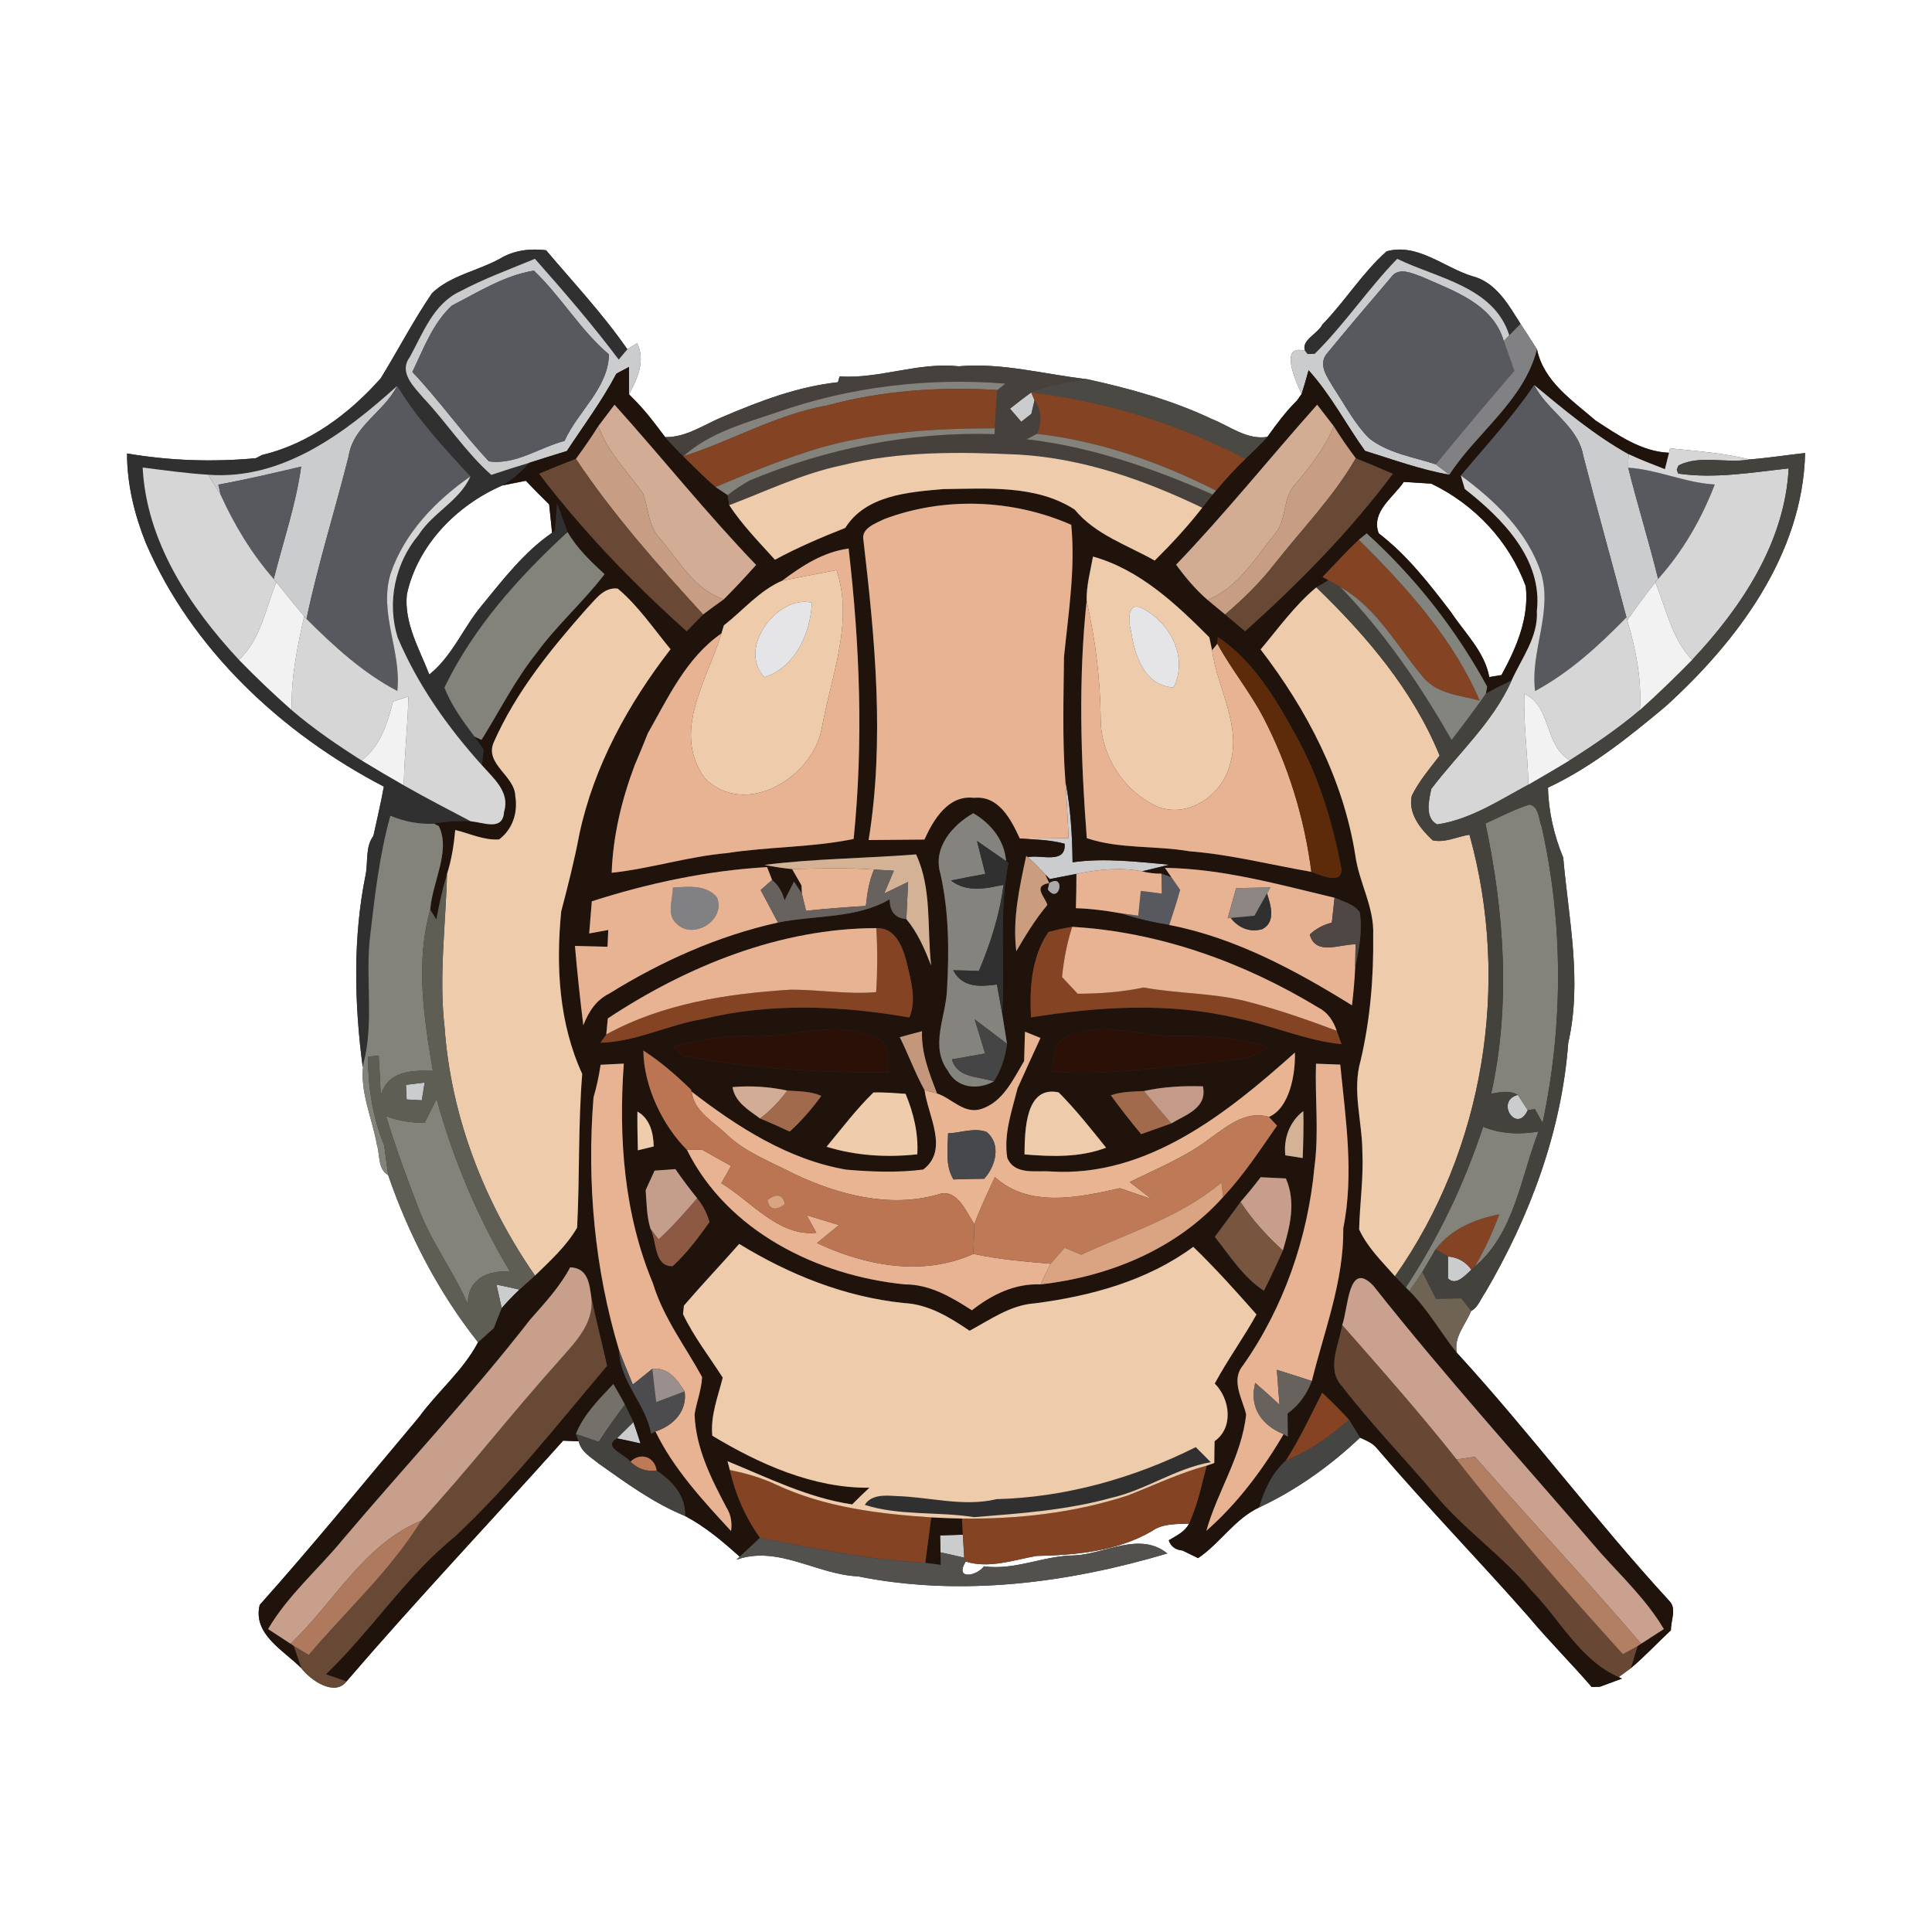<?xml version="1.0" encoding="UTF-8" ?>
<!DOCTYPE svg PUBLIC "-//W3C//DTD SVG 1.1//EN" "http://www.w3.org/Graphics/SVG/1.1/DTD/svg11.dtd">
<svg width="250pt" height="250pt" viewBox="0 0 250 250" version="1.1" xmlns="http://www.w3.org/2000/svg">
<rect x="0" y="0" width="250" height="250" fill="#333333" stroke="none"/>
<g id="#ffffffff">
<path fill="#ffffff" opacity="1.00" d=" M 0.00 0.00 L 250.00 0.00 L 250.00 250.00 L 0.00 250.00 L 0.00 0.00 M 64.68 33.48 C 61.81 35.06 58.32 35.63 55.91 37.93 C 53.49 41.47 51.51 45.31 49.26 48.96 C 45.17 53.57 39.98 57.44 33.90 58.88 L 33.11 59.29 C 27.56 59.81 21.95 59.62 16.44 58.68 C 16.44 62.66 17.39 66.56 18.86 70.24 C 24.81 84.07 36.48 94.91 49.67 101.79 C 49.28 103.93 48.78 106.04 48.32 108.16 C 47.25 109.60 47.64 111.51 47.32 113.16 C 45.65 121.32 45.85 129.88 46.94 138.11 L 47.03 137.64 C 46.51 141.26 48.16 144.64 48.77 148.12 C 49.19 149.42 48.85 151.27 50.23 152.06 C 52.90 159.81 56.75 167.25 61.86 173.69 C 59.92 177.38 56.63 180.06 54.20 183.40 C 47.37 191.51 40.68 199.76 33.61 207.67 C 32.66 211.48 36.75 213.58 39.01 215.88 C 40.15 217.38 43.28 219.59 44.83 217.58 C 53.93 206.99 63.55 196.83 72.87 186.42 C 73.37 186.45 74.38 186.49 74.89 186.51 C 75.19 187.87 76.47 188.56 77.45 189.37 C 81.02 191.89 84.58 194.51 88.65 196.17 C 91.27 197.55 93.53 199.47 95.72 201.44 L 95.29 201.83 C 100.66 199.92 105.66 203.73 111.00 203.98 C 124.34 206.65 138.12 204.86 151.05 201.02 C 147.48 198.12 142.99 201.08 139.05 201.27 C 135.07 201.29 131.34 203.24 127.33 202.68 C 126.25 204.06 123.50 204.39 124.97 202.06 C 127.94 203.00 131.10 201.89 134.07 201.34 C 139.17 201.24 144.56 200.75 149.06 198.12 C 150.47 197.12 152.23 197.23 153.87 197.15 C 153.33 198.22 152.22 198.72 151.24 199.31 C 151.49 200.10 152.09 200.55 153.03 200.64 C 153.53 200.88 154.53 201.38 155.03 201.62 C 157.89 199.70 159.75 196.56 162.93 195.06 C 167.73 192.83 172.15 189.66 175.99 186.03 C 176.80 186.41 177.68 186.74 178.24 187.49 C 184.58 194.91 191.39 201.92 197.83 209.24 C 200.43 212.36 203.32 215.22 205.97 218.30 C 206.24 218.29 206.78 218.27 207.04 218.26 C 207.75 218.00 209.17 217.47 209.88 217.21 L 209.46 217.01 C 209.85 216.73 210.63 216.16 211.02 215.87 C 212.85 214.34 214.47 212.57 216.22 210.95 C 216.18 209.70 217.02 208.14 215.98 207.13 C 206.45 196.75 198.02 185.42 188.50 175.03 C 188.12 172.96 189.64 171.42 190.36 169.64 C 191.29 169.15 191.60 168.05 192.19 167.25 C 197.97 157.40 202.08 146.38 202.93 134.94 C 204.75 126.98 202.98 118.93 202.28 110.98 C 201.10 108.13 200.37 105.00 200.31 101.92 C 205.90 99.30 210.77 95.38 215.48 91.45 C 224.83 82.98 233.28 71.72 233.58 58.62 C 231.19 58.88 228.80 59.26 226.40 59.45 C 223.03 58.62 219.55 58.37 216.11 58.01 L 215.97 58.59 C 212.39 58.44 209.35 56.29 206.45 54.40 C 203.45 51.80 199.77 49.38 198.89 45.22 C 198.19 44.11 197.48 43.00 196.76 41.91 C 195.17 39.41 193.61 36.53 190.49 35.73 C 186.84 34.61 183.44 31.42 179.43 32.52 C 176.27 35.32 174.05 38.99 171.11 42.00 C 170.58 43.15 168.30 44.04 168.88 45.41 C 165.43 44.42 167.69 49.40 168.43 50.98 L 167.83 51.83 C 166.38 53.25 165.18 54.89 164.00 56.53 C 161.34 56.96 159.14 55.14 156.81 54.22 C 151.68 51.79 146.21 50.28 140.69 49.07 C 135.13 48.44 129.69 46.90 124.04 47.40 C 118.80 46.83 113.85 49.05 108.64 48.71 C 108.58 48.90 108.48 49.27 108.43 49.46 C 103.26 50.02 98.35 51.88 93.60 53.91 C 91.13 54.90 88.83 56.62 86.07 56.56 C 84.85 54.94 83.64 53.31 82.22 51.86 L 81.39 51.02 C 82.49 48.98 83.55 46.72 82.45 44.41 C 82.13 44.61 81.50 45.01 81.18 45.20 C 78.05 40.67 74.23 36.60 70.66 32.38 C 68.58 32.13 66.49 32.38 64.68 33.48 Z" />
<path fill="#ffffff" opacity="1.00" d=" M 181.65 62.36 C 182.83 62.43 184.01 62.50 185.20 62.58 C 190.81 65.28 195.26 70.00 197.43 75.85 C 197.90 79.95 196.21 83.85 194.29 87.35 L 192.71 87.61 C 192.12 84.34 189.55 81.92 187.78 79.24 C 184.97 75.56 182.10 71.84 178.40 69.01 C 177.38 66.20 180.28 64.40 181.65 62.36 Z" />
<path fill="#ffffff" opacity="1.00" d=" M 52.65 76.90 C 54.04 70.52 59.11 65.37 64.99 62.82 C 65.75 62.66 67.28 62.36 68.04 62.21 C 69.03 63.24 70.03 64.26 71.06 65.26 C 71.19 66.49 71.32 67.71 71.44 68.94 C 67.80 71.45 65.09 75.00 62.32 78.38 C 59.92 81.25 58.53 84.91 55.55 87.28 C 54.26 83.95 52.26 80.60 52.65 76.90 Z" />
</g>
<g id="#303030ff">
<path fill="#303030" opacity="1.00" d=" M 64.68 33.48 C 66.49 32.38 68.58 32.13 70.66 32.38 C 74.23 36.60 78.05 40.67 81.18 45.20 C 80.90 45.54 80.34 46.20 80.06 46.53 C 76.67 42.01 72.97 37.73 69.22 33.49 C 65.97 34.84 62.65 36.05 59.54 37.70 C 56.09 39.30 54.73 43.11 53.02 46.22 C 51.55 48.21 53.57 50.04 54.77 51.48 C 57.82 54.70 60.23 58.49 63.57 61.45 C 65.22 60.90 66.87 60.37 68.54 59.87 C 67.48 61.00 66.35 62.06 64.99 62.82 C 59.11 65.37 54.04 70.52 52.65 76.90 C 52.26 80.60 54.26 83.95 55.55 87.28 C 58.53 84.91 59.92 81.25 62.32 78.38 C 65.09 75.00 67.80 71.45 71.44 68.94 L 71.81 68.67 C 71.91 67.47 71.99 66.28 72.08 65.08 C 72.42 66.02 73.10 67.91 73.44 68.85 C 67.14 74.65 61.25 81.20 57.51 88.97 C 58.40 91.30 59.91 93.32 61.39 95.31 C 61.79 95.87 62.20 96.42 62.60 96.98 C 62.54 97.49 62.42 98.51 62.36 99.02 C 57.93 94.10 54.06 88.64 51.47 82.52 C 50.03 77.97 51.11 72.88 54.16 69.23 C 55.99 66.34 59.48 64.81 60.87 61.65 C 57.45 57.96 54.02 54.25 51.39 49.94 C 44.65 56.02 36.56 62.16 26.94 61.43 C 24.10 61.25 21.28 60.85 18.46 60.50 C 18.95 70.09 24.55 78.54 30.91 85.37 C 33.11 87.64 35.40 89.82 37.77 91.91 C 40.59 94.32 43.66 96.42 46.79 98.40 C 48.59 99.50 50.42 100.57 52.25 101.62 C 55.10 103.25 58.02 104.75 60.92 106.28 C 59.33 106.20 57.73 106.29 56.16 106.59 C 54.21 106.68 52.31 106.30 50.51 105.56 C 49.11 110.62 48.50 115.85 47.90 121.06 C 47.23 126.57 48.44 132.21 47.03 137.64 L 46.94 138.11 C 45.85 129.88 45.65 121.32 47.32 113.16 C 47.64 111.51 47.25 109.60 48.32 108.16 C 48.78 106.04 49.28 103.93 49.67 101.79 C 36.48 94.91 24.81 84.07 18.86 70.24 C 17.39 66.56 16.44 62.66 16.44 58.68 C 21.95 59.62 27.56 59.81 33.11 59.29 L 33.90 58.88 C 39.98 57.44 45.17 53.57 49.26 48.96 C 51.51 45.31 53.49 41.47 55.91 37.93 C 58.32 35.63 61.81 35.06 64.68 33.48 Z" />
<path fill="#303030" opacity="1.00" d=" M 179.43 32.52 C 183.44 31.42 186.84 34.61 190.49 35.73 C 193.61 36.53 195.17 39.41 196.76 41.91 C 196.39 42.28 195.66 43.02 195.30 43.39 C 193.31 37.08 186.00 36.03 180.80 33.49 C 177.01 37.39 173.99 41.97 170.12 45.79 C 169.89 45.79 169.43 45.81 169.20 45.81 L 168.88 45.41 C 168.30 44.04 170.58 43.15 171.11 42.00 C 174.05 38.99 176.27 35.32 179.43 32.52 Z" />
<path fill="#303030" opacity="1.00" d=" M 128.96 193.99 C 137.89 193.76 146.75 191.26 154.73 187.26 C 155.38 187.90 156.03 188.55 156.67 189.21 C 152.11 190.00 148.26 192.82 143.77 193.83 C 137.99 195.43 131.98 195.84 126.05 196.32 C 121.36 195.57 116.41 196.17 111.90 194.73 C 112.76 193.35 114.60 193.50 116.00 193.59 C 120.33 193.71 124.64 195.02 128.96 193.99 Z" />
</g>
<g id="#cbcccdff">
<path fill="#cbcccd" opacity="1.00" d=" M 59.54 37.70 C 62.65 36.05 65.97 34.84 69.22 33.49 C 72.97 37.73 76.67 42.01 80.06 46.53 C 80.34 46.20 80.90 45.54 81.18 45.20 C 81.50 45.01 82.13 44.61 82.45 44.41 C 83.55 46.72 82.49 48.98 81.39 51.02 C 81.39 50.14 81.39 48.37 81.39 47.48 C 80.98 47.70 80.17 48.13 79.76 48.35 C 77.91 51.86 75.53 55.05 73.35 58.36 C 71.74 58.84 70.14 59.36 68.54 59.87 C 66.87 60.37 65.22 60.90 63.57 61.45 C 60.23 58.49 57.82 54.70 54.77 51.48 C 53.57 50.04 51.55 48.21 53.02 46.22 C 54.73 43.11 56.09 39.30 59.54 37.70 M 58.48 39.54 C 55.99 41.84 54.80 45.15 53.36 48.13 C 56.86 51.82 59.79 56.01 63.27 59.70 C 66.72 60.18 69.81 57.90 73.05 57.05 C 74.77 53.23 78.69 50.25 78.80 45.87 C 75.07 42.70 72.61 38.37 69.08 35.02 C 65.26 35.64 61.88 37.80 58.48 39.54 Z" />
<path fill="#cbcccd" opacity="1.00" d=" M 170.12 45.79 C 173.99 41.97 177.01 37.39 180.80 33.49 C 186.00 36.03 193.31 37.08 195.30 43.39 L 194.59 44.15 C 193.19 39.32 188.14 37.67 184.02 35.83 C 182.76 35.38 180.94 34.46 179.97 35.93 C 177.15 39.23 174.34 42.54 171.59 45.89 C 170.57 47.35 171.85 48.93 172.57 50.19 C 174.04 52.41 175.29 54.84 177.19 56.74 C 179.68 58.66 182.87 59.14 185.79 60.08 C 186.24 60.42 187.12 61.09 187.56 61.43 C 183.82 60.78 180.25 59.46 176.63 58.34 C 174.16 54.89 172.20 51.07 169.33 47.91 C 169.05 48.94 168.75 49.96 168.43 50.98 C 167.69 49.40 165.43 44.42 168.88 45.41 L 169.20 45.81 C 169.43 45.81 169.89 45.79 170.12 45.79 Z" />
<path fill="#cbcccd" opacity="1.00" d=" M 26.94 61.43 C 36.56 62.16 44.65 56.02 51.39 49.94 C 49.72 53.29 45.72 55.10 45.12 59.01 C 43.35 66.05 41.15 72.98 39.66 80.09 L 39.36 79.75 C 38.13 78.31 36.96 76.81 35.76 75.34 L 35.42 74.92 C 36.64 70.08 38.28 65.34 38.97 60.38 C 35.41 61.22 31.85 62.06 28.25 62.71 L 28.56 64.05 C 28.04 63.17 27.49 62.30 26.94 61.43 Z" />
<path fill="#cbcccd" opacity="1.00" d=" M 198.52 49.80 C 202.42 53.02 206.30 56.29 210.74 58.77 C 210.70 59.35 210.68 59.94 210.69 60.52 C 211.89 65.34 213.38 70.08 214.56 74.91 L 214.20 75.35 C 212.93 76.95 211.73 78.60 210.56 80.27 L 210.46 79.89 C 208.63 72.89 206.66 65.93 204.86 58.92 C 204.16 55.04 200.18 53.18 198.52 49.80 Z" />
<path fill="#cbcccd" opacity="1.00" d=" M 130.69 52.88 C 131.60 52.17 132.50 51.45 133.44 50.78 L 133.87 51.79 C 133.77 52.23 133.56 53.11 133.46 53.55 C 133.13 53.81 132.47 54.32 132.15 54.58 C 131.66 54.01 131.18 53.45 130.69 52.88 Z" />
<path fill="#cbcccd" opacity="1.00" d=" M 137.86 101.07 C 138.54 104.52 138.75 108.06 138.79 111.58 C 142.95 110.99 147.16 111.52 151.33 111.89 C 150.44 112.11 148.67 112.54 147.78 112.75 C 144.96 112.18 142.08 112.52 139.29 113.08 C 138.43 113.25 136.70 113.58 135.84 113.75 L 135.24 113.15 C 134.67 112.50 134.06 111.88 133.42 111.29 L 132.98 110.92 C 134.66 110.54 137.97 111.89 137.76 109.18 C 135.87 108.66 133.89 108.64 131.96 108.50 C 134.06 108.51 136.17 108.49 138.28 108.46 C 138.16 105.99 138.04 103.53 137.86 101.07 Z" />
<path fill="#cbcccd" opacity="1.00" d=" M 52.53 140.38 C 53.13 140.31 54.34 140.16 54.95 140.08 C 54.86 140.66 54.67 141.80 54.58 142.38 C 54.09 142.35 53.11 142.30 52.62 142.27 C 52.59 141.80 52.55 140.85 52.53 140.38 Z" />
<path fill="#cbcccd" opacity="1.00" d=" M 197.69 143.65 C 196.27 146.84 193.40 142.46 196.41 141.68 C 196.73 142.17 197.37 143.16 197.69 143.65 Z" />
<path fill="#cbcccd" opacity="1.00" d=" M 187.37 162.59 C 188.64 162.70 189.66 163.27 190.40 164.30 C 189.65 164.97 188.39 166.48 187.37 165.42 C 187.37 164.71 187.37 163.30 187.37 162.59 Z" />
<path fill="#cbcccd" opacity="1.00" d=" M 64.24 166.22 C 65.23 166.43 66.22 166.65 67.22 166.87 C 66.42 167.63 65.65 168.43 64.92 169.27 C 64.69 168.25 64.46 167.24 64.24 166.22 Z" />
<path fill="#cbcccd" opacity="1.00" d=" M 79.83 186.12 C 80.54 185.42 81.25 184.72 81.96 184.02 C 82.28 184.93 82.59 185.85 82.88 186.78 C 81.87 186.55 80.85 186.33 79.83 186.12 Z" />
<path fill="#cbcccd" opacity="1.00" d=" M 121.70 200.87 C 121.68 200.14 121.66 199.41 121.65 198.68 C 122.38 198.66 123.85 198.62 124.59 198.59 C 124.63 199.34 124.72 200.82 124.77 201.56 C 124.00 201.39 122.47 201.04 121.70 200.87 Z" />
</g>
<g id="#57595eff">
<path fill="#57595e" opacity="1.00" d=" M 58.48 39.54 C 61.88 37.80 65.26 35.64 69.08 35.02 C 72.61 38.37 75.07 42.70 78.80 45.87 C 78.69 50.25 74.77 53.23 73.05 57.05 C 69.81 57.90 66.72 60.18 63.27 59.70 C 59.79 56.01 56.86 51.82 53.36 48.13 C 54.80 45.15 55.99 41.84 58.48 39.54 Z" />
<path fill="#57595e" opacity="1.00" d=" M 179.97 35.93 C 180.94 34.46 182.76 35.38 184.02 35.83 C 188.14 37.67 193.19 39.32 194.59 44.15 C 195.06 45.42 195.50 46.70 195.95 47.99 C 192.51 51.97 189.13 56.01 185.79 60.08 C 182.87 59.14 179.68 58.66 177.19 56.74 C 175.29 54.84 174.04 52.41 172.57 50.19 C 171.85 48.93 170.57 47.35 171.59 45.89 C 174.34 42.54 177.15 39.23 179.97 35.93 Z" />
<path fill="#57595e" opacity="1.00" d=" M 51.39 49.94 C 54.02 54.25 57.45 57.96 60.87 61.65 C 56.39 64.77 52.34 68.95 50.55 74.21 C 48.97 79.33 51.99 84.29 51.41 89.41 C 46.94 87.07 43.20 83.62 39.66 80.09 C 41.15 72.98 43.35 66.05 45.12 59.01 C 45.72 55.10 49.72 53.29 51.39 49.94 Z" />
<path fill="#57595e" opacity="1.00" d=" M 189.03 61.53 C 192.25 57.66 195.70 53.98 198.52 49.80 C 200.18 53.18 204.16 55.04 204.86 58.92 C 206.66 65.93 208.63 72.89 210.46 79.89 C 206.92 83.52 203.13 87.00 198.64 89.42 C 197.99 84.30 200.91 79.34 199.44 74.21 C 197.71 68.84 193.46 64.78 189.03 61.53 Z" />
<path fill="#57595e" opacity="1.00" d=" M 28.25 62.71 C 31.85 62.06 35.41 61.22 38.97 60.38 C 38.28 65.34 36.64 70.08 35.42 74.92 C 32.58 71.68 30.34 67.97 28.56 64.05 L 28.25 62.71 Z" />
<path fill="#57595e" opacity="1.00" d=" M 210.69 60.52 C 214.51 60.76 218.05 62.48 221.89 62.69 C 220.18 67.16 217.77 71.34 214.56 74.91 C 213.38 70.08 211.89 65.34 210.69 60.52 Z" />
<path fill="#57595e" opacity="1.00" d=" M 150.29 113.05 C 150.60 113.16 151.24 113.38 151.56 113.49 C 151.85 113.90 152.42 114.73 152.71 115.14 C 152.30 116.67 151.79 118.18 151.30 119.69 C 149.16 119.34 147.04 118.86 144.98 118.17 C 145.56 118.25 146.72 118.41 147.29 118.49 C 147.38 117.69 147.54 116.08 147.62 115.28 C 148.30 115.37 149.66 115.54 150.33 115.63 C 150.32 114.98 150.30 113.69 150.29 113.05 Z" />
</g>
<g id="#818082ff">
<path fill="#818082" opacity="1.00" d=" M 195.30 43.39 C 195.66 43.02 196.39 42.28 196.76 41.91 C 197.48 43.00 198.19 44.11 198.89 45.22 C 197.22 51.85 191.17 55.90 187.56 61.43 C 187.12 61.09 186.24 60.42 185.79 60.08 C 189.13 56.01 192.51 51.97 195.95 47.99 C 195.50 46.70 195.06 45.42 194.59 44.15 L 195.30 43.39 Z" />
<path fill="#818082" opacity="1.00" d=" M 87.07 114.86 C 88.99 114.73 91.40 114.45 92.77 116.12 C 93.97 119.06 89.71 121.67 87.58 119.54 C 86.18 118.35 87.09 116.39 87.07 114.86 Z" />
</g>
<g id="#20130bff">
<path fill="#20130b" opacity="1.00" d=" M 187.56 61.43 C 191.17 55.90 197.22 51.85 198.89 45.22 C 199.77 49.38 203.45 51.80 206.45 54.40 C 209.35 56.29 212.39 58.44 215.97 58.59 C 215.84 59.12 215.57 60.18 215.44 60.71 C 213.86 60.09 212.27 59.49 210.74 58.77 C 206.30 56.29 202.42 53.02 198.52 49.80 C 195.70 53.98 192.25 57.66 189.03 61.53 C 189.16 61.96 189.41 62.83 189.54 63.27 C 194.39 67.08 199.64 72.34 198.87 79.07 C 199.06 82.41 196.91 85.14 195.61 88.04 C 194.48 88.59 193.36 89.14 192.27 89.76 L 192.44 88.86 C 188.41 81.44 183.10 74.69 176.85 69.02 C 176.59 69.23 176.09 69.64 175.83 69.84 C 174.20 71.38 172.69 73.04 171.14 74.66 L 171.92 75.09 C 171.52 75.32 170.73 75.77 170.33 76.00 C 167.55 78.32 165.43 81.29 163.12 84.04 C 169.13 91.85 173.84 100.89 175.38 110.70 C 175.86 114.21 177.85 117.40 177.69 121.01 C 177.76 126.45 177.31 131.90 176.07 137.21 C 174.94 141.10 176.26 145.07 176.29 149.00 C 176.45 152.37 175.96 155.72 175.87 159.08 C 176.94 161.42 178.83 163.24 180.51 165.15 C 180.86 165.51 181.56 166.23 181.91 166.59 L 182.38 167.06 C 184.77 169.44 186.41 172.41 188.50 175.03 C 198.02 185.42 206.45 196.75 215.98 207.13 C 217.02 208.14 216.18 209.70 216.22 210.95 C 214.47 212.57 212.85 214.34 211.02 215.87 C 211.31 214.92 211.60 213.96 211.90 213.00 L 212.36 212.70 C 213.33 212.07 214.32 211.43 215.30 210.80 C 213.10 207.08 209.95 204.10 207.09 200.91 C 197.24 189.44 187.08 178.22 177.70 166.36 C 174.44 162.97 174.47 169.33 173.68 171.47 C 173.27 174.04 171.57 177.13 173.67 179.39 C 177.41 184.25 181.71 188.65 185.65 193.34 C 189.44 197.91 194.42 201.29 198.21 205.85 C 201.89 209.61 204.45 214.80 209.46 217.01 L 209.88 217.21 C 209.17 217.47 207.75 218.00 207.04 218.26 C 206.78 218.27 206.24 218.29 205.97 218.30 C 203.32 215.22 200.43 212.36 197.83 209.24 C 191.39 201.92 184.58 194.91 178.24 187.49 C 177.68 186.74 176.80 186.41 175.99 186.03 C 175.64 185.45 174.93 184.31 174.57 183.73 C 173.47 182.50 172.28 181.36 171.09 180.22 C 169.59 183.19 168.18 186.23 166.36 189.03 C 164.58 190.63 163.60 192.81 162.93 195.06 C 159.75 196.56 157.89 199.70 155.03 201.62 C 154.53 201.38 153.53 200.88 153.03 200.64 C 152.09 200.55 151.49 200.10 151.24 199.31 C 152.22 198.72 153.33 198.22 153.87 197.15 C 154.95 194.76 155.49 192.19 156.14 189.66 C 156.39 189.58 156.88 189.40 157.13 189.31 C 157.14 188.37 157.14 187.42 157.17 186.49 C 159.67 184.72 159.16 181.00 157.19 179.03 C 158.84 175.96 160.90 173.14 162.59 170.09 C 159.95 167.09 157.28 164.12 154.41 161.34 C 148.46 165.73 141.14 167.72 133.91 168.65 C 130.76 168.86 128.15 170.76 125.46 172.20 C 122.89 170.45 120.14 168.76 116.94 168.61 C 109.32 167.82 102.14 164.94 95.65 160.96 C 93.29 163.64 90.83 166.23 88.50 168.94 L 88.38 170.05 C 89.78 172.98 91.78 175.54 93.52 178.26 C 92.91 180.73 91.92 183.15 92.17 185.78 C 98.27 189.46 105.27 192.59 112.50 192.51 C 111.74 193.21 111.00 193.93 110.27 194.67 C 104.57 193.83 99.41 191.23 94.14 189.08 C 94.21 189.36 94.37 189.93 94.44 190.22 C 95.15 193.37 96.46 196.36 98.34 198.99 C 97.47 199.81 96.60 200.64 95.72 201.44 C 93.53 199.47 91.27 197.55 88.65 196.17 C 88.75 193.54 87.01 191.68 84.97 190.29 C 84.72 188.50 82.87 187.87 81.58 189.14 C 80.87 188.20 77.89 187.25 79.83 186.12 C 80.85 186.33 81.87 186.55 82.88 186.78 C 82.59 185.85 82.28 184.93 81.96 184.02 C 81.69 183.46 81.15 182.33 80.87 181.76 C 80.38 180.86 79.88 179.97 79.37 179.09 C 77.53 181.06 75.53 183.00 74.52 185.56 L 74.89 186.51 C 74.38 186.49 73.37 186.45 72.87 186.42 C 63.55 196.83 53.93 206.99 44.83 217.58 C 43.94 217.27 43.06 216.96 42.17 216.65 C 48.06 211.01 52.49 204.00 58.86 198.84 C 66.07 192.09 72.17 184.26 78.55 176.74 C 77.90 173.79 77.13 170.86 76.52 167.89 C 76.27 166.08 76.06 164.07 73.78 163.99 C 72.45 166.51 70.50 168.60 68.63 170.72 C 60.96 180.59 52.39 189.72 44.32 199.26 C 41.14 203.13 37.25 206.43 34.69 210.80 C 35.66 211.43 36.63 212.06 37.60 212.70 L 38.02 212.98 C 38.35 213.94 38.68 214.91 39.01 215.88 C 36.75 213.58 32.66 211.48 33.61 207.67 C 40.68 199.76 47.37 191.51 54.20 183.40 C 56.63 180.06 59.92 177.38 61.86 173.69 C 62.36 173.24 63.38 172.33 63.89 171.87 C 64.22 171.00 64.56 170.13 64.92 169.27 C 65.65 168.43 66.42 167.63 67.22 166.87 C 67.89 166.26 68.56 165.66 69.23 165.06 C 71.20 163.15 73.29 161.25 74.68 158.86 C 75.02 152.24 74.80 145.58 75.34 138.97 C 72.33 132.40 71.92 125.05 72.62 117.94 C 73.49 114.63 74.34 111.31 74.97 107.94 C 76.85 99.14 81.29 91.08 86.77 84.01 C 84.56 81.34 82.60 78.40 79.93 76.16 C 78.09 75.95 77.05 77.60 75.93 78.74 C 71.27 84.01 66.73 89.59 63.88 96.08 C 62.69 98.89 66.63 100.37 66.68 103.03 C 67.03 105.15 66.33 107.31 64.59 108.62 C 62.62 108.76 60.78 107.85 58.91 107.40 C 58.73 109.33 58.43 111.26 57.84 113.11 C 57.26 115.04 56.84 117.00 56.46 118.98 C 56.26 118.66 55.87 118.03 55.67 117.72 C 55.92 114.19 58.37 110.09 56.78 106.89 L 56.16 106.59 C 57.73 106.29 59.33 106.20 60.92 106.28 C 62.51 106.40 65.09 107.60 65.22 105.06 C 66.04 102.50 63.85 100.71 62.36 99.02 C 62.42 98.51 62.54 97.49 62.60 96.98 C 62.20 96.42 61.79 95.87 61.39 95.31 L 62.31 95.74 C 64.65 91.98 66.64 87.99 69.42 84.52 C 72.07 80.87 75.50 77.88 78.23 74.30 C 76.45 72.66 74.67 70.96 73.44 68.85 C 73.10 67.91 72.42 66.02 72.08 65.08 C 71.99 66.28 71.91 67.47 71.81 68.67 L 71.44 68.94 C 71.32 67.71 71.19 66.49 71.06 65.26 C 70.03 64.26 69.03 63.24 68.04 62.21 C 67.28 62.36 65.75 62.66 64.99 62.82 C 66.35 62.06 67.48 61.00 68.54 59.87 C 70.14 59.36 71.74 58.84 73.35 58.36 C 75.53 55.05 77.91 51.86 79.76 48.35 C 80.17 48.13 80.98 47.70 81.39 47.48 C 81.39 48.37 81.39 50.14 81.39 51.02 L 82.22 51.86 C 83.64 53.31 84.85 54.94 86.07 56.56 C 86.81 57.43 87.62 58.24 88.42 59.05 C 89.79 60.39 91.13 61.76 92.59 63.02 C 92.98 63.28 93.76 63.81 94.16 64.07 L 94.36 65.37 C 96.05 67.94 98.22 70.15 100.28 72.43 C 103.21 70.84 106.28 69.54 109.38 68.31 C 112.03 64.08 117.55 63.68 122.05 63.29 C 127.74 63.23 134.08 62.71 139.06 65.94 C 141.77 69.21 145.84 70.51 149.42 72.54 C 151.60 70.38 153.69 68.12 155.57 65.70 C 156.01 65.12 156.46 64.56 156.92 63.99 L 157.35 63.48 C 158.55 62.05 159.81 60.67 161.16 59.37 C 162.12 58.44 163.10 57.52 164.00 56.53 C 165.18 54.89 166.38 53.25 167.83 51.83 L 168.43 50.98 C 168.75 49.96 169.05 48.94 169.33 47.91 C 172.20 51.07 174.16 54.89 176.63 58.34 C 180.25 59.46 183.82 60.78 187.56 61.43 M 79.52 52.37 C 78.82 53.29 78.13 54.21 77.43 55.13 C 76.52 56.58 75.54 57.99 74.52 59.38 C 72.92 59.99 71.34 60.64 69.76 61.30 C 75.41 68.72 81.91 75.47 88.86 81.68 C 89.57 80.96 90.28 80.23 90.98 79.51 C 91.87 78.84 92.76 78.19 93.66 77.55 C 95.10 76.11 96.49 74.62 97.84 73.10 C 91.44 66.45 85.69 59.23 79.52 52.37 M 152.19 73.07 C 153.39 74.72 154.71 76.29 156.26 77.63 C 157.02 78.25 157.78 78.88 158.53 79.51 C 159.39 80.24 160.25 80.96 161.12 81.68 C 168.06 75.46 174.64 68.79 180.23 61.31 C 178.64 60.62 177.04 59.95 175.44 59.30 C 174.43 57.96 173.48 56.58 172.59 55.15 C 171.87 54.23 171.16 53.30 170.44 52.37 C 164.32 59.24 158.56 66.43 152.19 73.07 M 181.65 62.36 C 180.28 64.40 177.38 66.20 178.40 69.01 C 182.10 71.84 184.97 75.56 187.78 79.24 C 189.55 81.92 192.12 84.34 192.71 87.61 L 194.29 87.35 C 196.21 83.85 197.90 79.95 197.43 75.85 C 195.26 70.00 190.81 65.28 185.20 62.58 C 184.01 62.50 182.83 62.43 181.65 62.36 M 114.39 67.18 C 113.34 67.72 111.45 68.33 111.72 69.83 C 113.22 82.71 114.49 95.80 112.40 108.70 C 114.80 108.69 117.21 108.67 119.62 108.64 C 120.79 106.06 122.70 102.84 126.02 103.24 C 129.25 102.91 130.83 106.05 131.96 108.50 C 133.89 108.64 135.87 108.66 137.76 109.18 C 137.97 111.89 134.66 110.54 132.98 110.92 L 133.42 111.29 L 132.79 110.75 C 131.93 114.80 130.99 118.92 131.51 123.09 C 132.72 121.01 133.98 118.95 135.53 117.10 C 135.26 116.09 133.54 114.64 135.77 114.27 L 135.24 113.15 L 135.84 113.75 C 136.70 113.58 138.43 113.25 139.29 113.08 C 139.29 114.56 139.26 116.04 139.22 117.52 C 141.16 117.58 143.08 117.83 144.98 118.17 C 147.04 118.86 149.16 119.34 151.30 119.69 C 159.84 121.34 167.62 125.55 174.95 130.09 C 175.13 128.44 175.30 126.80 175.36 125.14 C 175.87 122.83 176.31 120.44 175.96 118.06 C 175.19 116.97 173.84 116.67 172.69 116.17 C 165.47 114.45 158.22 112.41 150.74 112.30 L 151.56 113.49 C 151.24 113.38 150.60 113.16 150.29 113.05 C 149.44 113.06 148.60 112.96 147.78 112.75 C 148.67 112.54 150.44 112.11 151.33 111.89 C 147.16 111.52 142.95 110.99 138.79 111.58 C 138.75 108.06 138.54 104.52 137.86 101.07 C 137.45 95.73 137.63 90.37 137.68 85.02 C 138.25 79.34 139.17 73.63 138.62 67.91 C 131.03 64.58 122.16 64.25 114.39 67.18 M 101.22 75.14 C 98.28 76.40 96.16 78.98 93.67 80.92 C 93.59 81.18 93.43 81.71 93.35 81.97 C 88.85 85.06 86.44 90.28 83.82 94.91 C 83.27 96.30 82.70 97.68 82.11 99.06 C 80.44 103.51 79.32 108.17 79.15 112.94 C 84.18 112.40 89.03 110.83 94.08 110.39 C 99.52 109.54 105.07 109.68 110.46 108.56 C 111.74 96.06 111.26 83.45 109.81 70.98 C 106.57 71.41 103.77 73.21 101.22 75.14 M 141.43 72.02 C 141.10 73.92 140.56 75.81 140.61 77.75 C 139.52 87.97 139.85 98.23 140.63 108.46 C 144.89 109.89 149.48 109.39 153.87 110.15 C 159.22 110.57 164.42 111.90 169.69 112.82 C 170.74 113.19 173.82 114.61 173.56 112.35 C 172.44 106.43 170.68 100.56 167.74 95.27 C 165.13 90.48 162.22 85.53 157.58 82.43 L 157.53 83.30 L 156.84 84.14 C 156.75 83.73 156.58 82.89 156.49 82.47 C 152.18 78.15 147.45 73.69 141.43 72.02 M 121.66 112.94 C 122.80 117.89 122.83 123.01 122.54 128.05 C 122.42 131.54 120.29 135.33 122.63 138.52 C 123.81 140.83 126.49 141.08 128.61 139.94 C 129.55 138.46 130.08 136.80 130.31 135.07 C 130.10 133.76 129.89 132.45 129.68 131.15 C 130.07 124.64 129.22 118.08 130.49 111.64 L 130.19 111.43 C 129.96 108.69 128.24 106.59 125.95 105.23 C 123.28 106.73 120.72 109.65 121.66 112.94 M 98.92 111.92 C 100.10 112.16 101.30 112.34 102.50 112.46 C 102.91 113.16 103.31 113.86 103.71 114.57 L 103.76 115.63 L 102.74 114.07 L 101.52 116.50 C 101.24 115.41 100.71 114.54 99.91 113.87 C 99.75 113.45 99.42 112.62 99.26 112.20 C 91.55 112.65 83.93 114.27 76.58 116.63 C 76.47 118.02 76.36 119.40 76.24 120.79 C 76.86 120.68 78.09 120.45 78.71 120.34 C 78.69 120.88 78.64 121.97 78.61 122.51 C 77.21 122.47 75.80 122.44 74.40 122.40 C 74.69 125.83 75.06 129.25 75.48 132.67 C 76.14 130.98 77.11 129.42 78.80 128.59 C 85.53 124.41 92.91 121.09 100.67 119.38 C 105.46 118.40 110.80 118.90 115.12 116.37 C 115.13 117.97 115.85 118.82 117.28 118.93 C 118.75 120.69 119.65 122.81 120.49 124.93 C 119.94 120.17 120.62 114.99 118.54 110.56 C 112.00 111.08 105.42 111.09 98.92 111.92 M 135.77 114.27 L 135.59 115.10 C 137.12 117.13 137.95 112.92 135.77 114.27 M 78.65 131.78 C 78.60 132.30 78.50 133.34 78.45 133.86 L 77.70 134.93 C 82.31 134.82 86.48 132.59 90.98 131.86 C 99.74 129.72 108.86 130.13 117.68 131.66 C 118.64 129.29 117.84 126.78 117.30 124.42 C 116.77 122.44 115.84 120.00 113.39 120.10 C 100.96 120.11 88.90 125.01 78.65 131.78 M 135.67 120.60 C 133.45 123.83 133.22 127.86 133.41 131.65 C 142.18 130.25 151.25 129.67 159.97 131.73 C 164.57 132.66 168.90 134.64 173.59 135.12 C 173.44 134.69 173.13 133.82 172.97 133.38 C 172.55 132.12 171.81 131.00 170.61 130.39 C 160.98 124.54 150.03 120.59 138.74 119.93 C 137.70 120.10 136.68 120.32 135.67 120.60 M 97.05 134.07 C 93.70 133.96 90.41 134.61 87.20 135.44 C 87.46 135.73 87.98 136.29 88.23 136.58 C 97.03 138.25 106.05 138.85 115.00 138.74 C 114.67 137.31 115.41 135.13 113.65 134.46 C 108.39 131.66 102.58 134.42 97.05 134.07 M 116.43 134.21 C 117.56 136.47 118.41 138.87 119.64 141.07 C 120.06 144.34 122.84 148.81 119.46 151.34 C 116.16 151.76 112.80 151.64 109.49 151.35 C 101.98 150.05 95.42 145.83 89.49 141.25 L 89.41 140.99 C 87.50 139.14 85.49 137.38 83.25 135.94 C 83.30 140.61 85.76 145.67 88.89 148.79 C 94.11 159.32 105.77 165.08 117.08 166.20 C 120.33 166.19 123.12 167.85 125.76 169.55 C 128.34 167.53 131.30 166.06 134.65 166.20 C 143.50 165.21 152.27 161.63 158.28 154.88 C 160.93 152.07 163.04 148.82 165.25 145.66 L 164.20 144.53 C 166.87 143.38 167.64 139.03 167.56 136.20 C 158.82 144.03 148.44 152.36 136.00 151.59 C 134.05 151.43 131.27 152.11 130.34 149.81 C 129.85 146.75 130.94 143.76 131.67 140.83 C 132.65 138.65 133.64 136.47 134.64 134.31 C 133.97 134.04 133.30 133.77 132.63 133.50 C 132.59 134.77 132.55 136.04 132.52 137.30 C 131.10 139.67 129.80 142.59 126.96 143.51 C 124.72 144.20 123.19 142.13 121.26 141.50 C 120.26 138.91 119.20 136.26 119.31 133.43 C 118.34 133.69 117.39 133.95 116.43 134.21 M 138.12 134.16 C 136.25 134.79 136.37 137.08 136.07 138.66 C 143.46 139.24 150.79 137.99 158.13 137.31 C 160.15 137.02 162.42 137.05 163.97 135.51 C 160.11 134.21 156.05 134.01 152.02 134.06 C 147.40 134.10 142.54 132.02 138.12 134.16 M 77.72 137.78 C 77.50 139.21 77.21 140.63 76.80 142.01 C 75.92 153.01 76.93 164.19 80.12 174.76 C 80.21 178.80 83.55 181.64 84.26 185.51 L 84.81 185.23 C 87.20 190.12 90.94 194.15 94.60 198.12 C 94.75 197.05 94.59 195.98 94.00 195.06 C 92.01 191.30 90.02 187.35 89.88 183.01 C 90.14 181.39 90.78 179.83 90.85 178.19 C 88.66 174.18 85.83 170.50 84.49 166.06 C 80.74 157.09 80.03 147.23 80.72 137.63 C 79.72 137.68 78.72 137.73 77.72 137.78 M 170.29 137.64 C 170.14 142.09 170.69 146.55 170.09 150.99 C 169.24 160.16 166.12 169.21 160.80 176.74 C 159.26 178.63 160.77 181.02 161.25 183.02 C 160.68 188.44 157.53 192.98 156.10 198.09 C 160.13 194.55 163.39 190.19 166.10 185.58 L 166.64 185.90 C 166.63 185.15 166.61 183.65 166.61 182.90 C 168.09 181.86 169.11 180.37 169.75 178.70 C 171.37 172.17 173.90 165.77 173.82 158.95 C 175.23 151.91 174.12 144.79 173.43 137.76 C 172.38 137.72 171.34 137.68 170.29 137.64 M 94.78 140.67 C 95.12 142.65 96.88 143.64 98.35 144.73 C 99.64 145.26 100.92 145.84 102.19 146.43 C 103.71 145.04 105.07 143.48 106.28 141.81 C 104.89 141.19 103.36 141.22 101.88 141.12 C 99.54 140.62 97.16 140.46 94.78 140.67 M 106.96 148.39 C 110.76 149.56 114.75 149.80 118.70 149.37 C 118.85 146.66 118.22 144.03 117.18 141.54 C 115.80 141.45 114.41 141.32 113.02 141.37 C 110.80 143.53 108.93 146.01 106.96 148.39 M 132.57 149.38 C 136.11 149.68 139.75 149.80 143.13 148.51 C 141.16 146.06 139.21 143.58 136.99 141.35 C 132.63 140.42 132.61 146.42 132.57 149.38 M 143.74 141.73 C 144.99 143.45 146.30 145.12 147.66 146.76 C 148.96 146.29 150.27 145.83 151.57 145.37 C 153.48 144.22 156.25 143.39 155.66 140.57 C 153.10 140.49 150.53 140.62 148.03 141.18 C 146.59 141.25 145.12 141.25 143.74 141.73 M 82.48 143.83 C 82.46 145.50 82.50 147.18 82.54 148.85 C 83.06 148.72 84.08 148.47 84.59 148.35 C 84.55 146.60 84.11 144.75 82.48 143.83 M 166.32 149.50 C 166.88 149.59 168.01 149.76 168.57 149.85 C 168.64 147.82 168.71 145.79 168.65 143.77 C 166.88 145.12 166.07 147.31 166.32 149.50 M 84.70 151.48 C 84.41 152.11 83.84 153.37 83.55 154.00 C 83.67 155.68 83.67 157.39 84.18 159.02 C 85.01 160.60 84.59 163.93 87.05 163.84 C 88.88 162.15 90.38 160.15 91.81 158.13 C 91.49 157.00 90.96 155.98 90.22 155.06 C 89.23 153.84 88.29 152.57 87.39 151.28 C 86.49 151.35 85.59 151.41 84.70 151.48 M 160.52 155.53 C 159.45 157.05 158.30 158.54 157.20 160.05 C 159.16 162.51 160.86 165.27 163.55 167.02 C 164.41 165.30 165.23 163.57 166.00 161.82 C 166.92 158.76 167.74 155.56 166.39 152.49 C 165.58 152.45 163.95 152.37 163.13 152.33 C 162.30 153.43 161.42 154.49 160.52 155.53 Z" />
<path fill="#20130b" opacity="1.00" d=" M 120.50 196.35 C 121.82 196.42 123.15 196.47 124.49 196.50 C 124.51 197.03 124.56 198.07 124.59 198.59 C 123.85 198.62 122.38 198.66 121.65 198.68 C 121.66 199.41 121.68 200.14 121.70 200.87 C 121.71 201.27 121.73 202.09 121.74 202.50 C 121.24 202.43 120.24 202.30 119.73 202.23 C 119.99 200.27 120.25 198.31 120.50 196.35 Z" />
</g>
<g id="#46413cff">
<path fill="#46413c" opacity="1.00" d=" M 108.64 48.71 C 113.85 49.05 118.80 46.83 124.04 47.40 C 129.69 46.90 135.13 48.44 140.69 49.07 C 138.23 49.45 135.74 49.79 133.44 50.78 C 132.50 51.45 131.60 52.17 130.69 52.88 C 131.18 53.45 131.66 54.01 132.15 54.58 C 132.47 54.32 133.13 53.81 133.46 53.55 C 133.56 53.11 133.77 52.23 133.87 51.79 C 134.80 53.15 134.84 54.67 134.17 56.14 C 133.84 56.32 133.18 56.67 132.85 56.84 C 141.21 57.81 149.26 60.61 156.92 63.99 C 156.46 64.56 156.01 65.12 155.57 65.70 C 148.14 62.13 140.23 59.34 131.95 58.83 C 124.27 58.46 116.45 58.34 108.94 60.21 C 103.86 61.26 99.18 63.55 94.36 65.37 L 94.16 64.07 C 95.07 63.35 96.03 62.72 97.04 62.16 C 107.03 58.00 117.85 55.84 128.69 56.18 L 128.73 55.42 C 128.81 53.77 128.92 52.12 129.06 50.47 C 129.31 50.26 129.83 49.85 130.09 49.64 C 120.10 48.83 109.86 50.05 100.40 53.40 C 96.21 54.80 91.78 56.01 88.42 59.05 C 87.62 58.24 86.81 57.43 86.07 56.56 C 88.83 56.62 91.13 54.90 93.60 53.91 C 98.35 51.88 103.26 50.02 108.43 49.46 C 108.48 49.27 108.58 48.90 108.64 48.71 Z" />
</g>
<g id="#4b4944ff">
<path fill="#4b4944" opacity="1.00" d=" M 140.69 49.07 C 146.21 50.28 151.68 51.79 156.81 54.22 C 159.14 55.14 161.34 56.96 164.00 56.53 C 163.10 57.52 162.12 58.44 161.16 59.37 C 152.51 54.85 143.13 51.95 133.44 50.78 C 135.74 49.79 138.23 49.45 140.69 49.07 Z" />
</g>
<g id="#84837dff">
<path fill="#84837d" opacity="1.00" d=" M 100.40 53.40 C 109.86 50.05 120.10 48.83 130.09 49.64 C 129.83 49.85 129.31 50.26 129.06 50.47 C 121.65 50.02 114.20 50.52 107.02 52.47 C 100.47 53.63 94.69 57.05 88.42 59.05 C 91.78 56.01 96.21 54.80 100.40 53.40 Z" />
<path fill="#84837d" opacity="1.00" d=" M 121.66 112.94 C 120.72 109.65 123.28 106.73 125.95 105.23 C 128.24 106.59 129.96 108.69 130.19 111.43 C 128.93 110.56 127.68 109.69 126.42 108.82 C 126.78 110.24 127.14 111.66 127.50 113.08 C 126.02 113.35 124.54 113.63 123.06 113.94 C 125.09 115.51 127.56 115.00 129.85 114.49 C 129.37 118.36 128.17 122.06 126.67 125.64 C 125.56 125.60 124.46 125.57 123.35 125.55 C 124.51 127.82 126.83 127.70 129.00 127.39 C 129.23 128.64 129.46 129.89 129.68 131.15 C 129.89 132.45 130.10 133.76 130.31 135.07 C 128.91 134.01 127.51 132.95 126.12 131.90 C 126.56 133.37 127.01 134.84 127.47 136.32 C 126.04 136.57 124.61 136.82 123.18 137.08 C 123.84 139.53 126.65 139.27 128.61 139.94 C 126.49 141.08 123.81 140.83 122.63 138.52 C 120.29 135.33 122.42 131.54 122.54 128.05 C 122.83 123.01 122.80 117.89 121.66 112.94 Z" />
</g>
<g id="#844323ff">
<path fill="#844323" opacity="1.00" d=" M 107.02 52.47 C 114.20 50.52 121.65 50.02 129.06 50.47 C 128.92 52.12 128.81 53.77 128.73 55.42 C 121.27 55.44 113.72 55.84 106.50 57.84 C 101.74 59.22 97.15 61.11 92.59 63.02 C 91.13 61.76 89.79 60.39 88.42 59.05 C 94.69 57.05 100.47 53.63 107.02 52.47 Z" />
<path fill="#844323" opacity="1.00" d=" M 133.44 50.78 C 143.13 51.95 152.51 54.85 161.16 59.37 C 159.81 60.67 158.55 62.05 157.35 63.48 C 150.11 59.81 142.27 57.05 134.17 56.14 C 134.84 54.67 134.80 53.15 133.87 51.79 L 133.44 50.78 Z" />
<path fill="#844323" opacity="1.00" d=" M 171.14 74.66 C 172.69 73.04 174.20 71.38 175.83 69.84 C 181.99 75.95 188.02 82.61 191.48 90.66 C 188.99 89.99 186.02 89.81 184.22 87.71 C 180.79 83.68 178.22 78.68 173.47 75.99 C 173.08 75.77 172.31 75.31 171.92 75.09 L 171.14 74.66 Z" />
<path fill="#844323" opacity="1.00" d=" M 113.39 120.10 C 115.84 120.00 116.77 122.44 117.30 124.42 C 117.84 126.78 118.64 129.29 117.68 131.66 C 108.86 130.13 99.74 129.72 90.98 131.86 C 86.48 132.59 82.31 134.82 77.70 134.93 L 78.45 133.86 C 85.69 129.87 94.07 128.58 102.22 128.07 C 105.94 128.03 109.64 128.71 113.37 128.38 C 113.55 125.62 113.56 122.86 113.39 120.10 Z" />
<path fill="#844323" opacity="1.00" d=" M 135.67 120.60 C 136.68 120.32 137.70 120.10 138.74 119.93 C 138.06 122.05 137.64 124.23 137.43 126.43 C 138.11 127.15 138.78 127.86 139.45 128.59 C 142.31 128.58 145.18 128.38 147.98 127.78 C 152.48 128.61 157.12 128.46 161.55 129.64 C 165.43 130.65 169.22 131.97 172.97 133.38 C 173.13 133.82 173.44 134.69 173.59 135.12 C 168.90 134.64 164.57 132.66 159.97 131.73 C 151.25 129.67 142.18 130.25 133.41 131.65 C 133.22 127.86 133.45 123.83 135.67 120.60 Z" />
<path fill="#844323" opacity="1.00" d=" M 185.77 161.66 C 187.75 159.04 190.88 157.74 194.01 157.13 C 193.14 159.48 192.11 161.77 190.81 163.92 L 190.40 164.30 C 189.66 163.27 188.64 162.70 187.37 162.59 C 186.97 162.36 186.17 161.89 185.77 161.66 Z" />
<path fill="#844323" opacity="1.00" d=" M 145.92 193.52 C 149.31 192.20 152.61 190.61 156.14 189.66 C 155.49 192.19 154.95 194.76 153.87 197.15 C 152.23 197.23 150.47 197.12 149.06 198.12 C 144.56 200.75 139.17 201.24 134.07 201.34 C 131.10 201.89 127.94 203.00 124.97 202.06 L 124.77 201.56 C 124.72 200.82 124.63 199.34 124.59 198.59 C 124.56 198.07 124.51 197.03 124.49 196.50 C 131.73 196.59 139.02 195.77 145.92 193.52 Z" />
<path fill="#844323" opacity="1.00" d=" M 94.44 190.22 C 96.49 190.63 98.51 191.21 100.41 192.10 C 106.67 195.04 113.67 195.89 120.50 196.35 C 120.25 198.31 119.99 200.27 119.73 202.23 C 112.49 201.85 105.43 200.37 98.34 198.99 C 96.46 196.36 95.15 193.37 94.44 190.22 Z" />
</g>
<g id="#d2ac94ff">
<path fill="#d2ac94" opacity="1.00" d=" M 79.52 52.37 C 85.69 59.23 91.44 66.45 97.84 73.10 C 96.49 74.62 95.10 76.11 93.66 77.55 C 89.83 76.30 87.85 72.51 85.36 69.64 C 83.86 68.03 83.93 65.74 83.19 63.80 C 81.15 60.98 78.62 58.47 77.43 55.13 C 78.13 54.21 78.82 53.29 79.52 52.37 Z" />
<path fill="#d2ac94" opacity="1.00" d=" M 94.78 140.67 C 97.16 140.46 99.54 140.62 101.88 141.12 C 100.88 142.49 99.71 143.72 98.35 144.73 C 96.88 143.64 95.12 142.65 94.78 140.67 Z" />
</g>
<g id="#d2ad94ff">
<path fill="#d2ad94" opacity="1.00" d=" M 152.19 73.07 C 158.56 66.43 164.32 59.24 170.44 52.37 C 171.16 53.30 171.87 54.23 172.59 55.15 C 171.46 57.97 169.56 60.34 167.63 62.64 C 165.94 64.39 166.54 67.16 165.03 69.01 C 162.45 72.18 160.23 76.04 156.26 77.63 C 154.71 76.29 153.39 74.72 152.19 73.07 Z" />
</g>
<g id="#c79d83ff">
<path fill="#c79d83" opacity="1.00" d=" M 74.52 59.38 C 75.54 57.99 76.52 56.58 77.43 55.13 C 78.62 58.47 81.15 60.98 83.19 63.80 C 83.93 65.74 83.86 68.03 85.36 69.64 C 87.85 72.51 89.83 76.30 93.66 77.55 C 92.76 78.19 91.87 78.84 90.98 79.51 C 85.13 73.12 79.33 66.60 74.52 59.38 Z" />
<path fill="#c79d83" opacity="1.00" d=" M 172.59 55.15 C 173.48 56.58 174.43 57.96 175.44 59.30 C 172.55 64.32 168.47 68.46 164.92 72.99 C 163.04 75.39 160.86 77.54 158.53 79.51 C 157.78 78.88 157.02 78.25 156.26 77.63 C 160.23 76.04 162.45 72.18 165.03 69.01 C 166.54 67.16 165.94 64.39 167.63 62.64 C 169.56 60.34 171.46 57.97 172.59 55.15 Z" />
</g>
<g id="#83837cff">
<path fill="#83837c" opacity="1.00" d=" M 106.50 57.84 C 113.72 55.84 121.27 55.44 128.73 55.42 L 128.69 56.18 C 117.85 55.84 107.03 58.00 97.04 62.16 C 96.03 62.72 95.07 63.35 94.16 64.07 C 93.76 63.81 92.98 63.28 92.59 63.02 C 97.15 61.11 101.74 59.22 106.50 57.84 Z" />
<path fill="#83837c" opacity="1.00" d=" M 132.85 56.84 C 133.18 56.67 133.84 56.32 134.17 56.14 C 142.27 57.05 150.11 59.81 157.35 63.48 L 156.92 63.99 C 149.26 60.61 141.21 57.81 132.85 56.84 Z" />
<path fill="#83837c" opacity="1.00" d=" M 73.44 68.85 C 74.67 70.96 76.45 72.66 78.23 74.30 C 75.50 77.88 72.07 80.87 69.42 84.52 C 66.64 87.99 64.65 91.98 62.31 95.74 L 61.39 95.31 C 59.91 93.32 58.40 91.30 57.51 88.97 C 61.25 81.20 67.14 74.65 73.44 68.85 Z" />
<path fill="#83837c" opacity="1.00" d=" M 192.22 106.56 C 194.10 105.70 195.94 104.74 197.92 104.11 C 199.16 104.37 199.09 106.00 199.49 106.97 C 202.31 119.57 202.29 132.68 199.61 145.30 C 199.36 144.86 198.86 143.97 198.61 143.52 C 198.38 143.56 197.92 143.62 197.69 143.65 C 197.37 143.16 196.73 142.17 196.41 141.68 C 195.33 141.04 194.11 141.33 192.96 141.53 C 195.51 130.00 194.64 118.02 192.22 106.56 Z" />
<path fill="#83837c" opacity="1.00" d=" M 47.90 121.06 C 48.50 115.85 49.11 110.62 50.51 105.56 C 52.31 106.30 54.21 106.68 56.16 106.59 L 56.78 106.89 C 58.37 110.09 55.92 114.19 55.67 117.72 C 53.74 124.56 54.86 131.70 56.01 138.57 C 53.20 138.48 50.25 138.56 49.27 141.71 C 49.20 140.00 49.11 138.30 49.01 136.60 L 47.60 136.73 C 47.64 140.65 48.20 144.57 49.72 148.21 C 49.88 149.49 50.05 150.78 50.23 152.06 C 48.85 151.27 49.19 149.42 48.77 148.12 C 48.16 144.64 46.51 141.26 47.03 137.64 C 48.44 132.21 47.23 126.57 47.90 121.06 Z" />
<path fill="#83837c" opacity="1.00" d=" M 56.49 142.21 C 58.66 150.05 61.82 157.59 66.00 164.56 C 63.13 164.29 60.45 165.55 60.55 168.80 C 58.65 164.42 55.69 160.58 54.05 156.08 C 52.58 152.23 51.15 148.36 49.95 144.42 C 51.54 145.06 53.23 145.28 54.94 145.30 C 55.45 144.27 55.97 143.24 56.49 142.21 Z" />
<path fill="#83837c" opacity="1.00" d=" M 191.91 145.81 C 194.21 146.73 196.66 146.84 199.08 146.42 C 196.77 152.37 195.96 159.62 190.81 163.92 C 192.11 161.77 193.14 159.48 194.01 157.13 C 190.88 157.74 187.75 159.04 185.77 161.66 C 185.19 162.63 184.62 163.61 184.05 164.59 C 183.51 165.43 182.95 166.25 182.38 167.06 L 181.91 166.59 C 186.16 160.14 189.50 153.15 191.91 145.81 Z" />
</g>
<g id="#d6d6d7ff">
<path fill="#d6d6d7" opacity="1.00" d=" M 215.97 58.59 L 216.11 58.01 C 219.55 58.37 223.03 58.62 226.40 59.45 C 223.36 60.02 220.00 58.81 217.20 60.23 L 216.97 60.77 L 217.15 61.28 C 221.91 61.97 226.71 61.13 231.45 60.61 C 230.96 70.18 225.34 78.61 218.96 85.39 C 216.30 82.63 215.62 78.77 214.20 75.35 L 214.56 74.91 C 217.77 71.34 220.18 67.16 221.89 62.69 C 218.05 62.48 214.51 60.76 210.69 60.52 C 210.68 59.94 210.70 59.35 210.74 58.77 C 212.27 59.49 213.86 60.09 215.44 60.71 C 215.57 60.18 215.84 59.12 215.97 58.59 Z" />
<path fill="#d6d6d7" opacity="1.00" d=" M 18.46 60.50 C 21.28 60.85 24.10 61.25 26.94 61.43 C 27.49 62.30 28.04 63.17 28.56 64.05 C 30.34 67.97 32.58 71.68 35.42 74.92 L 35.76 75.34 C 34.33 78.77 33.78 82.74 30.91 85.37 C 24.55 78.54 18.95 70.09 18.46 60.50 Z" />
<path fill="#d6d6d7" opacity="1.00" d=" M 50.55 74.21 C 52.34 68.95 56.39 64.77 60.87 61.65 C 59.48 64.81 55.99 66.34 54.16 69.23 C 51.11 72.88 50.03 77.97 51.47 82.52 C 54.06 88.64 57.93 94.10 62.36 99.02 C 63.85 100.71 66.04 102.50 65.22 105.06 C 65.09 107.60 62.51 106.40 60.92 106.28 C 58.02 104.75 55.10 103.25 52.25 101.62 C 52.31 97.78 52.77 93.96 52.85 90.12 C 52.35 90.29 51.35 90.61 50.85 90.78 C 50.14 93.63 49.22 96.53 46.79 98.40 C 43.66 96.42 40.59 94.32 37.77 91.91 C 37.60 87.79 38.48 83.75 39.36 79.75 L 39.66 80.09 C 43.20 83.62 46.94 87.07 51.41 89.41 C 51.99 84.29 48.97 79.33 50.55 74.21 Z" />
<path fill="#d6d6d7" opacity="1.00" d=" M 189.03 61.53 C 193.46 64.78 197.71 68.84 199.44 74.21 C 200.91 79.34 197.99 84.30 198.64 89.42 C 203.13 87.00 206.92 83.52 210.46 79.89 L 210.56 80.27 C 211.69 84.03 212.45 87.93 212.20 91.88 C 209.36 94.29 206.27 96.39 203.13 98.38 C 199.77 96.39 200.78 91.36 197.24 89.78 C 197.14 93.71 197.68 97.61 197.78 101.53 C 194.01 103.55 190.27 106.05 185.97 106.68 C 184.33 105.85 184.90 103.52 185.21 102.08 C 188.72 97.45 193.22 93.44 195.61 88.04 C 196.91 85.14 199.06 82.41 198.87 79.07 C 199.64 72.34 194.39 67.08 189.54 63.27 C 189.41 62.83 189.16 61.96 189.03 61.53 Z" />
</g>
<g id="#694935ff">
<path fill="#694935" opacity="1.00" d=" M 69.76 61.30 C 71.34 60.64 72.92 59.99 74.52 59.38 C 79.33 66.60 85.13 73.12 90.98 79.51 C 90.28 80.23 89.57 80.96 88.86 81.68 C 81.91 75.47 75.41 68.72 69.76 61.30 Z" />
</g>
<g id="#eecbabff">
<path fill="#eecbab" opacity="1.00" d=" M 108.94 60.21 C 116.45 58.34 124.27 58.46 131.95 58.83 C 140.23 59.34 148.14 62.13 155.57 65.70 C 153.69 68.12 151.60 70.38 149.42 72.54 C 145.84 70.51 141.77 69.21 139.06 65.94 C 134.08 62.71 127.74 63.23 122.05 63.29 C 117.55 63.68 112.03 64.08 109.38 68.31 C 106.28 69.54 103.21 70.84 100.28 72.43 C 98.22 70.15 96.05 67.94 94.36 65.37 C 99.18 63.55 103.86 61.26 108.94 60.21 Z" />
<path fill="#eecbab" opacity="1.00" d=" M 141.43 72.02 C 147.45 73.69 152.18 78.15 156.49 82.47 C 156.58 82.89 156.75 83.73 156.84 84.14 C 157.52 89.11 160.76 93.96 159.11 99.06 C 158.11 102.95 153.61 106.00 149.68 104.33 C 145.41 102.37 142.46 97.81 142.43 93.10 C 142.39 87.93 141.75 82.80 140.61 77.75 C 140.56 75.81 141.10 73.92 141.43 72.02 M 146.37 81.74 C 146.84 84.86 148.11 88.74 151.86 88.96 C 153.78 85.11 151.48 80.67 147.92 78.77 C 145.77 77.56 146.01 80.55 146.37 81.74 Z" />
<path fill="#eecbab" opacity="1.00" d=" M 101.22 75.14 C 103.56 74.66 105.91 74.23 108.25 73.77 C 110.52 80.62 107.49 87.62 106.31 94.39 C 105.04 100.67 96.45 105.89 91.21 100.72 C 86.84 94.69 91.55 87.96 93.35 81.97 C 93.43 81.71 93.59 81.18 93.67 80.92 C 96.16 78.98 98.28 76.40 101.22 75.14 M 98.91 87.63 C 102.94 86.33 104.86 81.92 105.07 78.00 C 100.79 76.87 95.31 83.77 98.91 87.63 Z" />
<path fill="#eecbab" opacity="1.00" d=" M 75.93 78.74 C 77.05 77.60 78.09 75.95 79.93 76.16 C 82.60 78.40 84.56 81.34 86.77 84.01 C 81.29 91.08 76.85 99.14 74.97 107.94 C 74.34 111.31 73.49 114.63 72.62 117.94 C 71.92 125.05 72.33 132.40 75.34 138.97 C 74.80 145.58 75.02 152.24 74.68 158.86 C 73.29 161.25 71.20 163.15 69.23 165.06 C 62.66 155.60 58.35 144.48 57.53 132.95 C 56.77 126.34 57.68 119.72 57.84 113.11 C 58.43 111.26 58.73 109.33 58.91 107.40 C 60.78 107.85 62.62 108.76 64.59 108.62 C 66.33 107.31 67.03 105.15 66.68 103.03 C 66.63 100.37 62.69 98.89 63.88 96.08 C 66.73 89.59 71.27 84.01 75.93 78.74 Z" />
<path fill="#eecbab" opacity="1.00" d=" M 163.12 84.04 C 165.43 81.29 167.55 78.32 170.33 76.00 C 176.83 82.28 182.84 89.33 186.29 97.78 C 185.01 99.45 183.63 101.06 182.69 102.96 C 182.17 105.25 183.82 107.27 185.38 108.73 C 186.98 109.10 188.57 108.24 190.15 108.01 C 195.51 127.25 192.06 148.78 180.51 165.15 C 178.83 163.24 176.94 161.42 175.87 159.08 C 175.96 155.72 176.45 152.37 176.29 149.00 C 176.26 145.07 174.94 141.10 176.07 137.21 C 177.31 131.90 177.76 126.45 177.69 121.01 C 177.85 117.40 175.86 114.21 175.38 110.70 C 173.84 100.89 169.13 91.85 163.12 84.04 Z" />
<path fill="#eecbab" opacity="1.00" d=" M 132.57 149.38 C 132.61 146.42 132.63 140.42 136.99 141.35 C 139.21 143.58 141.16 146.06 143.13 148.51 C 139.75 149.80 136.11 149.68 132.57 149.38 Z" />
<path fill="#eecbab" opacity="1.00" d=" M 95.65 160.96 C 102.14 164.94 109.32 167.82 116.94 168.61 C 120.14 168.76 122.89 170.45 125.46 172.20 C 128.15 170.76 130.76 168.86 133.91 168.65 C 141.14 167.72 148.46 165.73 154.41 161.34 C 157.28 164.12 159.95 167.09 162.59 170.09 C 160.90 173.14 158.84 175.96 157.19 179.03 C 159.16 181.00 159.67 184.72 157.17 186.49 C 157.14 187.42 157.14 188.37 157.13 189.31 C 156.88 189.40 156.39 189.58 156.14 189.66 C 152.61 190.61 149.31 192.20 145.92 193.52 C 139.02 195.77 131.73 196.59 124.49 196.50 C 123.15 196.47 121.82 196.42 120.50 196.35 C 113.67 195.89 106.67 195.04 100.41 192.10 C 98.51 191.21 96.49 190.63 94.44 190.22 C 94.37 189.93 94.21 189.36 94.14 189.08 C 99.41 191.23 104.57 193.83 110.27 194.67 C 111.00 193.93 111.74 193.21 112.50 192.51 C 105.27 192.59 98.27 189.46 92.17 185.78 C 91.92 183.15 92.91 180.73 93.52 178.26 C 91.78 175.54 89.78 172.98 88.38 170.05 L 88.50 168.94 C 90.83 166.23 93.29 163.64 95.65 160.96 M 128.96 193.99 C 124.64 195.02 120.33 193.71 116.00 193.59 C 114.60 193.50 112.76 193.35 111.90 194.73 C 116.41 196.17 121.36 195.57 126.05 196.32 C 131.98 195.84 137.99 195.43 143.77 193.83 C 148.26 192.82 152.11 190.00 156.67 189.21 C 156.03 188.55 155.38 187.90 154.73 187.26 C 146.75 191.26 137.89 193.76 128.96 193.99 Z" />
</g>
<g id="#684935ff">
<path fill="#684935" opacity="1.00" d=" M 175.44 59.30 C 177.04 59.95 178.64 60.62 180.23 61.31 C 174.64 68.79 168.06 75.46 161.12 81.68 C 160.25 80.96 159.39 80.24 158.53 79.51 C 160.86 77.54 163.04 75.39 164.92 72.99 C 168.47 68.46 172.55 64.32 175.44 59.30 Z" />
<path fill="#684935" opacity="1.00" d=" M 76.52 167.89 C 77.13 170.86 77.90 173.79 78.55 176.74 C 72.17 184.26 66.07 192.09 58.86 198.84 C 52.49 204.00 48.06 211.01 42.17 216.65 C 43.06 216.96 43.94 217.27 44.83 217.58 C 43.28 219.59 40.15 217.38 39.01 215.88 C 38.68 214.91 38.35 213.94 38.02 212.98 C 38.51 213.27 39.47 213.85 39.95 214.14 C 44.83 208.38 50.52 203.23 54.50 196.78 C 60.63 190.11 66.17 182.94 72.22 176.21 C 74.28 173.82 76.92 171.36 76.52 167.89 Z" />
</g>
<g id="#43423dff">
<path fill="#43423d" opacity="1.00" d=" M 226.40 59.45 C 228.80 59.26 231.19 58.88 233.58 58.62 C 233.28 71.72 224.83 82.98 215.48 91.45 C 210.77 95.38 205.90 99.30 200.31 101.92 C 200.37 105.00 201.10 108.13 202.28 110.98 C 202.98 118.93 204.75 126.98 202.93 134.94 C 202.08 146.38 197.97 157.40 192.19 167.25 C 191.60 168.05 191.29 169.15 190.36 169.64 C 190.04 169.24 189.40 168.42 189.08 168.01 C 188.26 168.03 186.63 168.07 185.82 168.09 C 185.22 166.92 184.63 165.76 184.05 164.59 C 184.62 163.61 185.19 162.63 185.77 161.66 C 186.17 161.89 186.97 162.36 187.37 162.59 C 187.37 163.30 187.37 164.71 187.37 165.42 C 188.39 166.48 189.65 164.97 190.40 164.30 L 190.81 163.92 C 195.96 159.62 196.77 152.37 199.08 146.42 C 196.66 146.84 194.21 146.73 191.91 145.81 C 189.50 153.15 186.16 160.14 181.91 166.59 C 181.56 166.23 180.86 165.51 180.51 165.15 C 192.06 148.78 195.51 127.25 190.15 108.01 C 188.57 108.24 186.98 109.10 185.38 108.73 C 183.82 107.27 182.17 105.25 182.69 102.96 C 183.63 101.06 185.01 99.45 186.29 97.78 C 182.84 89.33 176.83 82.28 170.33 76.00 C 170.73 75.77 171.52 75.32 171.92 75.09 C 172.31 75.31 173.08 75.77 173.47 75.99 C 179.16 81.89 183.79 88.64 187.83 95.75 C 189.36 93.79 190.83 91.79 192.27 89.76 C 193.36 89.14 194.48 88.59 195.61 88.04 C 193.22 93.44 188.72 97.45 185.21 102.08 C 184.90 103.52 184.33 105.85 185.97 106.68 C 190.27 106.05 194.01 103.55 197.78 101.53 C 199.57 100.50 201.36 99.46 203.13 98.38 C 206.27 96.39 209.36 94.29 212.20 91.88 C 214.53 89.80 216.77 87.62 218.96 85.39 C 225.34 78.61 230.96 70.18 231.45 60.61 C 226.71 61.13 221.91 61.97 217.15 61.28 L 216.97 60.77 L 217.20 60.23 C 220.00 58.81 223.36 60.02 226.40 59.45 M 192.22 106.56 C 194.64 118.02 195.51 130.00 192.96 141.53 C 194.11 141.33 195.33 141.04 196.41 141.68 C 193.40 142.46 196.27 146.84 197.69 143.65 C 197.92 143.62 198.38 143.56 198.61 143.52 C 198.86 143.97 199.36 144.86 199.61 145.30 C 202.29 132.68 202.31 119.57 199.49 106.97 C 199.09 106.00 199.16 104.37 197.92 104.11 C 195.94 104.74 194.10 105.70 192.22 106.56 Z" />
</g>
<g id="#e8b392ff">
<path fill="#e8b392" opacity="1.00" d=" M 114.39 67.18 C 122.16 64.25 131.03 64.58 138.62 67.91 C 139.17 73.63 138.25 79.34 137.68 85.02 C 137.63 90.37 137.45 95.73 137.86 101.07 C 138.04 103.53 138.16 105.99 138.28 108.46 C 136.17 108.49 134.06 108.51 131.96 108.50 C 130.83 106.05 129.25 102.91 126.02 103.24 C 122.70 102.84 120.79 106.06 119.62 108.64 C 117.21 108.67 114.80 108.69 112.40 108.70 C 114.49 95.80 113.22 82.71 111.72 69.83 C 111.45 68.33 113.34 67.72 114.39 67.18 Z" />
<path fill="#e8b392" opacity="1.00" d=" M 101.22 75.14 C 103.77 73.21 106.57 71.41 109.81 70.98 C 111.26 83.45 111.74 96.06 110.46 108.56 C 105.07 109.68 99.52 109.54 94.08 110.39 C 89.03 110.83 84.18 112.40 79.15 112.94 C 79.32 108.17 80.44 103.51 82.11 99.06 C 82.70 97.68 83.27 96.30 83.82 94.91 C 86.44 90.28 88.85 85.06 93.35 81.97 C 91.55 87.96 86.84 94.69 91.21 100.72 C 96.45 105.89 105.04 100.67 106.31 94.39 C 107.49 87.62 110.52 80.62 108.25 73.77 C 105.91 74.23 103.56 74.66 101.22 75.14 Z" />
<path fill="#e8b392" opacity="1.00" d=" M 140.63 108.46 C 139.85 98.23 139.52 87.97 140.61 77.75 C 141.75 82.80 142.39 87.93 142.43 93.10 C 142.46 97.81 145.41 102.37 149.68 104.33 C 153.61 106.00 158.11 102.95 159.11 99.06 C 160.76 93.96 157.52 89.11 156.84 84.14 L 157.53 83.30 C 159.32 86.59 161.72 89.49 163.46 92.81 C 166.71 99.05 168.79 105.85 169.69 112.82 C 164.42 111.90 159.22 110.57 153.87 110.15 C 149.48 109.39 144.89 109.89 140.63 108.46 Z" />
<path fill="#e8b392" opacity="1.00" d=" M 102.50 112.46 C 106.04 112.37 109.57 112.25 113.10 112.52 C 112.45 114.01 112.22 115.63 112.04 117.23 C 109.45 117.39 106.87 117.58 104.30 117.86 C 104.17 117.31 103.90 116.19 103.76 115.63 L 103.71 114.57 C 103.31 113.86 102.91 113.16 102.50 112.46 Z" />
<path fill="#e8b392" opacity="1.00" d=" M 139.29 113.08 C 142.08 112.52 144.96 112.18 147.78 112.75 C 148.60 112.96 149.44 113.06 150.29 113.05 C 150.30 113.69 150.32 114.98 150.33 115.63 C 149.66 115.54 148.30 115.37 147.62 115.28 C 147.54 116.08 147.38 117.69 147.29 118.49 C 146.72 118.41 145.56 118.25 144.98 118.17 C 143.08 117.83 141.16 117.58 139.22 117.52 C 139.26 116.04 139.29 114.56 139.29 113.08 Z" />
<path fill="#e8b392" opacity="1.00" d=" M 76.58 116.63 C 83.93 114.27 91.55 112.65 99.26 112.20 C 99.42 112.62 99.75 113.45 99.91 113.87 C 99.54 114.19 98.80 114.85 98.43 115.17 C 99.17 116.57 99.92 117.98 100.67 119.38 C 92.91 121.09 85.53 124.41 78.80 128.59 C 77.11 129.42 76.14 130.98 75.48 132.67 C 75.06 129.25 74.69 125.83 74.40 122.40 C 75.80 122.44 77.21 122.47 78.61 122.51 C 78.64 121.97 78.69 120.88 78.71 120.34 C 78.09 120.45 76.86 120.68 76.24 120.79 C 76.36 119.40 76.47 118.02 76.58 116.63 M 87.07 114.86 C 87.09 116.39 86.18 118.35 87.58 119.54 C 89.71 121.67 93.97 119.06 92.77 116.12 C 91.40 114.45 88.99 114.73 87.07 114.86 Z" />
<path fill="#e8b392" opacity="1.00" d=" M 150.74 112.30 C 158.22 112.41 165.47 114.45 172.69 116.17 C 172.57 117.24 172.45 118.32 172.34 119.39 C 171.23 119.66 170.28 120.18 169.48 120.93 C 170.26 123.73 173.39 122.14 175.41 122.20 C 175.40 122.93 175.37 124.41 175.36 125.14 C 175.30 126.80 175.13 128.44 174.95 130.09 C 167.62 125.55 159.84 121.34 151.30 119.69 C 151.79 118.18 152.30 116.67 152.71 115.14 C 152.42 114.73 151.85 113.90 151.56 113.49 L 150.74 112.30 M 159.96 114.92 C 159.59 116.22 159.22 117.52 158.86 118.82 L 159.26 118.78 C 160.24 120.07 161.78 120.70 163.36 120.22 C 165.14 119.26 164.41 117.10 163.95 115.60 L 164.38 114.84 C 162.90 114.86 161.43 114.89 159.96 114.92 Z" />
<path fill="#e8b392" opacity="1.00" d=" M 78.65 131.78 C 88.90 125.01 100.96 120.11 113.39 120.10 C 113.56 122.86 113.55 125.62 113.37 128.38 C 109.64 128.71 105.94 128.03 102.22 128.07 C 94.07 128.58 85.69 129.87 78.45 133.86 C 78.50 133.34 78.60 132.30 78.65 131.78 Z" />
<path fill="#e8b392" opacity="1.00" d=" M 138.74 119.93 C 150.03 120.59 160.98 124.54 170.61 130.39 C 171.81 131.00 172.55 132.12 172.97 133.38 C 169.22 131.97 165.43 130.65 161.55 129.64 C 157.12 128.46 152.48 128.61 147.98 127.78 C 145.18 128.38 142.31 128.58 139.45 128.59 C 138.78 127.86 138.11 127.15 137.43 126.43 C 137.64 124.23 138.06 122.05 138.74 119.93 Z" />
<path fill="#e8b392" opacity="1.00" d=" M 77.72 137.78 C 78.72 137.73 79.72 137.68 80.72 137.63 C 80.03 147.23 80.74 157.09 84.49 166.06 C 85.83 170.50 88.66 174.18 90.85 178.19 C 90.78 179.83 90.14 181.39 89.88 183.01 C 90.02 187.35 92.01 191.30 94.00 195.06 C 94.59 195.98 94.75 197.05 94.60 198.12 C 90.94 194.15 87.20 190.12 84.81 185.23 C 87.13 184.48 88.95 182.61 88.59 180.04 C 87.61 178.51 86.44 176.88 84.41 177.13 C 83.78 177.64 82.52 178.65 81.89 179.16 C 81.29 177.69 80.67 176.24 80.12 174.76 C 76.93 164.19 75.92 153.01 76.80 142.01 C 77.21 140.63 77.50 139.21 77.72 137.78 Z" />
<path fill="#e8b392" opacity="1.00" d=" M 170.29 137.64 C 171.34 137.68 172.38 137.72 173.43 137.76 C 174.12 144.79 175.23 151.91 173.82 158.95 C 173.90 165.77 171.37 172.17 169.75 178.70 C 168.24 178.21 166.73 177.72 165.22 177.25 C 165.33 178.75 165.45 180.27 165.57 181.78 C 164.55 180.81 163.49 179.87 162.43 178.95 C 161.60 182.12 163.28 184.44 166.10 185.58 C 163.39 190.19 160.13 194.55 156.10 198.09 C 157.53 192.98 160.68 188.44 161.25 183.02 C 160.77 181.02 159.26 178.63 160.80 176.74 C 166.12 169.21 169.24 160.16 170.09 150.99 C 170.69 146.55 170.14 142.09 170.29 137.64 Z" />
<path fill="#e8b392" opacity="1.00" d=" M 88.89 148.79 C 89.39 148.79 90.38 148.79 90.88 148.79 C 92.12 149.48 93.36 150.17 94.60 150.87 C 94.18 151.61 93.76 152.36 93.34 153.11 C 97.22 155.44 100.73 160.03 105.64 159.52 C 105.33 158.95 104.69 157.82 104.38 157.25 C 105.77 157.68 107.17 158.10 108.57 158.52 C 107.62 159.30 106.67 160.07 105.72 160.85 C 111.97 163.80 119.45 165.21 125.96 162.25 C 129.25 162.97 132.61 163.24 135.95 163.53 C 135.50 164.41 135.06 165.30 134.65 166.20 C 131.30 166.06 128.34 167.53 125.76 169.55 C 123.12 167.85 120.33 166.19 117.08 166.20 C 105.77 165.08 94.11 159.32 88.89 148.79 Z" />
</g>
<g id="#83847dff">
<path fill="#83847d" opacity="1.00" d=" M 175.83 69.84 C 176.09 69.64 176.59 69.23 176.85 69.02 C 183.10 74.69 188.41 81.44 192.44 88.86 L 192.27 89.76 C 190.83 91.79 189.36 93.79 187.83 95.75 C 183.79 88.64 179.16 81.89 173.47 75.99 C 178.22 78.68 180.79 83.68 184.22 87.71 C 186.02 89.81 188.99 89.99 191.48 90.66 C 188.02 82.61 181.99 75.95 175.83 69.84 Z" />
</g>
<g id="#f2f2f3ff">
<path fill="#f2f2f3" opacity="1.00" d=" M 30.91 85.37 C 33.78 82.74 34.33 78.77 35.76 75.34 C 36.96 76.81 38.13 78.31 39.36 79.75 C 38.48 83.75 37.60 87.79 37.77 91.91 C 35.40 89.82 33.11 87.64 30.91 85.37 Z" />
<path fill="#f2f2f3" opacity="1.00" d=" M 210.56 80.27 C 211.73 78.60 212.93 76.95 214.20 75.35 C 215.62 78.77 216.30 82.63 218.96 85.39 C 216.77 87.62 214.53 89.80 212.20 91.88 C 212.45 87.93 211.69 84.03 210.56 80.27 Z" />
<path fill="#f2f2f3" opacity="1.00" d=" M 50.85 90.78 C 51.35 90.61 52.35 90.29 52.85 90.12 C 52.77 93.96 52.31 97.78 52.25 101.62 C 50.42 100.57 48.59 99.50 46.79 98.40 C 49.22 96.53 50.14 93.63 50.85 90.78 Z" />
<path fill="#f2f2f3" opacity="1.00" d=" M 197.24 89.78 C 200.78 91.36 199.77 96.39 203.13 98.38 C 201.36 99.46 199.57 100.50 197.78 101.53 C 197.68 97.61 197.14 93.71 197.24 89.78 Z" />
</g>
<g id="#e5e4e7ff">
<path fill="#e5e4e7" opacity="1.00" d=" M 98.91 87.63 C 95.31 83.77 100.79 76.87 105.07 78.00 C 104.86 81.92 102.94 86.33 98.91 87.63 Z" />
<path fill="#e5e4e7" opacity="1.00" d=" M 146.37 81.74 C 146.01 80.55 145.77 77.56 147.92 78.77 C 151.48 80.67 153.78 85.11 151.86 88.96 C 148.11 88.74 146.84 84.86 146.37 81.74 Z" />
</g>
<g id="#5d2b0aff">
<path fill="#5d2b0a" opacity="1.00" d=" M 157.58 82.43 C 162.22 85.53 165.13 90.48 167.74 95.27 C 170.68 100.56 172.44 106.43 173.56 112.35 C 173.82 114.61 170.74 113.19 169.69 112.82 C 168.79 105.85 166.71 99.05 163.46 92.81 C 161.72 89.49 159.32 86.59 157.53 83.30 L 157.58 82.43 Z" />
</g>
<g id="#303031ff">
<path fill="#303031" opacity="1.00" d=" M 126.42 108.82 C 127.68 109.69 128.93 110.56 130.19 111.43 L 130.49 111.64 C 129.22 118.08 130.07 124.64 129.68 131.15 C 129.46 129.89 129.23 128.64 129.00 127.39 C 126.83 127.70 124.51 127.82 123.35 125.55 C 124.46 125.57 125.56 125.60 126.67 125.64 C 128.17 122.06 129.37 118.36 129.85 114.49 C 127.56 115.00 125.09 115.51 123.06 113.94 C 124.54 113.63 126.02 113.35 127.50 113.08 C 127.14 111.66 126.78 110.24 126.42 108.82 Z" />
<path fill="#303031" opacity="1.00" d=" M 162.33 118.49 C 162.86 117.52 163.40 116.56 163.95 115.60 C 164.41 117.10 165.14 119.26 163.36 120.22 C 161.78 120.70 160.24 120.07 159.26 118.78 C 160.02 118.71 161.56 118.56 162.33 118.49 Z" />
</g>
<g id="#d3b296ff">
<path fill="#d3b296" opacity="1.00" d=" M 98.92 111.92 C 105.42 111.09 112.00 111.08 118.54 110.56 C 120.62 114.99 119.94 120.17 120.49 124.93 C 119.65 122.81 118.75 120.69 117.28 118.93 C 117.35 117.32 117.43 115.72 117.51 114.12 C 116.48 114.62 115.45 115.12 114.42 115.62 C 114.83 114.64 115.25 113.65 115.66 112.67 C 115.02 112.63 113.74 112.55 113.10 112.52 C 109.57 112.25 106.04 112.37 102.50 112.46 C 101.30 112.34 100.10 112.16 98.92 111.92 Z" />
<path fill="#d3b296" opacity="1.00" d=" M 166.32 149.50 C 166.07 147.31 166.88 145.12 168.65 143.77 C 168.71 145.79 168.64 147.82 168.57 149.85 C 168.01 149.76 166.88 149.59 166.32 149.50 Z" />
</g>
<g id="#cb9d7fff">
<path fill="#cb9d7f" opacity="1.00" d=" M 132.79 110.75 L 133.42 111.29 C 134.06 111.88 134.67 112.50 135.24 113.15 L 135.77 114.27 C 133.54 114.64 135.26 116.09 135.53 117.10 C 133.98 118.95 132.72 121.01 131.51 123.09 C 130.99 118.92 131.93 114.80 132.79 110.75 Z" />
</g>
<g id="#5e5e55ff">
<path fill="#5e5e55" opacity="1.00" d=" M 56.46 118.98 C 56.84 117.00 57.26 115.04 57.84 113.11 C 57.68 119.72 56.77 126.34 57.53 132.95 C 58.35 144.48 62.66 155.60 69.23 165.06 C 68.56 165.66 67.89 166.26 67.22 166.87 C 66.22 166.65 65.23 166.43 64.24 166.22 C 64.46 167.24 64.69 168.25 64.92 169.27 C 64.56 170.13 64.22 171.00 63.89 171.87 C 63.38 172.33 62.36 173.24 61.86 173.69 C 56.75 167.25 52.90 159.81 50.23 152.06 C 50.05 150.78 49.88 149.49 49.72 148.21 C 48.20 144.57 47.64 140.65 47.60 136.73 L 49.01 136.60 C 49.11 138.30 49.20 140.00 49.27 141.71 C 50.25 138.56 53.20 138.48 56.01 138.57 C 54.86 131.70 53.74 124.56 55.67 117.72 C 55.87 118.03 56.26 118.66 56.46 118.98 M 52.53 140.38 C 52.55 140.85 52.59 141.80 52.62 142.27 C 53.11 142.30 54.09 142.35 54.58 142.38 C 54.67 141.80 54.86 140.66 54.95 140.08 C 54.34 140.16 53.13 140.31 52.53 140.38 M 56.49 142.21 C 55.97 143.24 55.45 144.27 54.94 145.30 C 53.23 145.28 51.54 145.06 49.95 144.42 C 51.15 148.36 52.58 152.23 54.05 156.08 C 55.69 160.58 58.65 164.42 60.55 168.80 C 60.45 165.55 63.13 164.29 66.00 164.56 C 61.82 157.59 58.66 150.05 56.49 142.21 Z" />
</g>
<g id="#68625fff">
<path fill="#68625f" opacity="1.00" d=" M 113.10 112.52 C 113.74 112.55 115.02 112.63 115.66 112.67 C 115.25 113.65 114.83 114.64 114.42 115.62 C 115.45 115.12 116.48 114.62 117.51 114.12 C 117.43 115.72 117.35 117.32 117.28 118.93 C 115.85 118.82 115.13 117.97 115.12 116.37 C 110.80 118.90 105.46 118.40 100.67 119.38 C 99.92 117.98 99.17 116.57 98.43 115.17 C 98.80 114.85 99.54 114.19 99.91 113.87 C 100.71 114.54 101.24 115.41 101.52 116.50 L 102.74 114.07 L 103.76 115.63 C 103.90 116.19 104.17 117.31 104.30 117.86 C 106.87 117.58 109.45 117.39 112.04 117.23 C 112.22 115.63 112.45 114.01 113.10 112.52 Z" />
<path fill="#68625f" opacity="1.00" d=" M 165.22 177.25 C 166.73 177.72 168.24 178.21 169.75 178.70 C 169.11 180.37 168.09 181.86 166.61 182.90 C 166.61 183.65 166.63 185.15 166.64 185.90 L 166.10 185.58 C 163.28 184.44 161.60 182.12 162.43 178.95 C 163.49 179.87 164.55 180.81 165.57 181.78 C 165.45 180.27 165.33 178.75 165.22 177.25 Z" />
</g>
<g id="#aba9abff">
<path fill="#aba9ab" opacity="1.00" d=" M 135.77 114.27 C 137.95 112.92 137.12 117.13 135.59 115.10 L 135.77 114.27 Z" />
</g>
<g id="#8d8582ff">
<path fill="#8d8582" opacity="1.00" d=" M 159.96 114.92 C 161.43 114.89 162.90 114.86 164.38 114.84 L 163.95 115.60 C 163.40 116.56 162.86 117.52 162.33 118.49 C 161.56 118.56 160.02 118.71 159.26 118.78 L 158.86 118.82 C 159.22 117.52 159.59 116.22 159.96 114.92 Z" />
</g>
<g id="#4f4743ff">
<path fill="#4f4743" opacity="1.00" d=" M 172.69 116.17 C 173.84 116.67 175.19 116.97 175.96 118.06 C 176.31 120.44 175.87 122.83 175.36 125.14 C 175.37 124.41 175.40 122.93 175.41 122.20 C 173.39 122.14 170.26 123.73 169.48 120.93 C 170.28 120.18 171.23 119.66 172.34 119.39 C 172.45 118.32 172.57 117.24 172.69 116.17 Z" />
</g>
<g id="#454545ff">
<path fill="#454545" opacity="1.00" d=" M 126.12 131.90 C 127.51 132.95 128.91 134.01 130.31 135.07 C 130.08 136.80 129.55 138.46 128.61 139.94 C 126.65 139.27 123.84 139.53 123.18 137.08 C 124.61 136.82 126.04 136.57 127.47 136.32 C 127.01 134.84 126.56 133.37 126.12 131.90 Z" />
</g>
<g id="#2a1007ff">
<path fill="#2a1007" opacity="1.00" d=" M 97.05 134.07 C 102.58 134.42 108.39 131.66 113.65 134.46 C 115.41 135.13 114.67 137.31 115.00 138.74 C 106.05 138.85 97.03 138.25 88.23 136.58 C 87.98 136.29 87.46 135.73 87.20 135.44 C 90.41 134.61 93.70 133.96 97.05 134.07 Z" />
<path fill="#2a1007" opacity="1.00" d=" M 138.12 134.16 C 142.54 132.02 147.40 134.10 152.02 134.06 C 156.05 134.01 160.11 134.21 163.97 135.51 C 162.42 137.05 160.15 137.02 158.13 137.31 C 150.79 137.99 143.46 139.24 136.07 138.66 C 136.37 137.08 136.25 134.79 138.12 134.16 Z" />
</g>
<g id="#c4977cff">
<path fill="#c4977c" opacity="1.00" d=" M 116.43 134.21 C 117.39 133.95 118.34 133.69 119.31 133.43 C 119.20 136.26 120.26 138.91 121.26 141.50 L 119.64 141.07 C 118.41 138.87 117.56 136.47 116.43 134.21 Z" />
</g>
<g id="#e9b492ff">
<path fill="#e9b492" opacity="1.00" d=" M 132.63 133.50 C 133.30 133.77 133.97 134.04 134.64 134.31 C 133.64 136.47 132.65 138.65 131.67 140.83 C 130.94 143.76 129.85 146.75 130.34 149.81 C 131.27 152.11 134.05 151.43 136.00 151.59 C 148.44 152.36 158.82 144.03 167.56 136.20 C 167.64 139.03 166.87 143.38 164.20 144.53 C 161.21 143.64 158.75 145.76 156.49 147.37 C 153.36 149.75 149.68 151.21 146.19 152.96 C 147.12 153.68 148.06 154.41 149.00 155.15 C 147.63 154.68 146.27 154.21 144.91 153.75 C 139.65 154.95 133.14 156.35 128.74 152.31 C 127.80 154.32 126.85 156.33 126.08 158.41 C 124.99 156.79 123.85 153.66 121.35 154.57 C 115.14 156.35 108.54 154.62 102.86 151.95 C 99.86 150.38 96.59 149.20 94.08 146.84 C 92.36 145.17 89.83 143.86 89.49 141.25 C 95.42 145.83 101.98 150.05 109.49 151.35 C 112.80 151.64 116.16 151.76 119.46 151.34 C 122.84 148.81 120.06 144.34 119.64 141.07 L 121.26 141.50 C 123.19 142.13 124.72 144.20 126.96 143.51 C 129.80 142.59 131.10 139.67 132.52 137.30 C 132.55 136.04 132.59 134.77 132.63 133.50 M 122.68 146.66 C 122.65 148.67 122.28 150.81 123.38 152.62 C 124.70 152.57 126.03 152.54 127.35 152.53 C 128.84 150.92 129.60 148.03 127.65 146.47 C 126.06 145.88 124.32 146.59 122.68 146.66 Z" />
</g>
<g id="#bc7553ff">
<path fill="#bc7553" opacity="1.00" d=" M 83.25 135.94 C 85.49 137.38 87.50 139.14 89.41 140.99 L 89.49 141.25 C 89.83 143.86 92.36 145.17 94.08 146.84 C 96.59 149.20 99.86 150.38 102.86 151.95 C 108.54 154.62 115.14 156.35 121.35 154.57 C 123.85 153.66 124.99 156.79 126.08 158.41 C 126.04 159.69 126.00 160.97 125.96 162.25 C 119.45 165.21 111.97 163.80 105.72 160.85 C 106.67 160.07 107.62 159.30 108.57 158.52 C 107.17 158.10 105.77 157.68 104.38 157.25 C 104.69 157.82 105.33 158.95 105.64 159.52 C 100.73 160.03 97.22 155.44 93.34 153.11 C 93.76 152.36 94.18 151.61 94.60 150.87 C 93.36 150.17 92.12 149.48 90.88 148.79 C 90.38 148.79 89.39 148.79 88.89 148.79 C 85.76 145.67 83.30 140.61 83.25 135.94 M 99.30 155.26 C 99.55 156.54 100.30 156.73 101.57 155.84 C 101.32 154.56 100.57 154.37 99.30 155.26 Z" />
</g>
<g id="#a26a4cff">
<path fill="#a26a4c" opacity="1.00" d=" M 101.88 141.12 C 103.36 141.22 104.89 141.19 106.28 141.81 C 105.07 143.48 103.71 145.04 102.19 146.43 C 100.92 145.84 99.64 145.26 98.35 144.73 C 99.71 143.72 100.88 142.49 101.88 141.12 Z" />
<path fill="#a26a4c" opacity="1.00" d=" M 143.74 141.73 C 145.12 141.25 146.59 141.25 148.03 141.18 C 149.19 142.60 150.37 143.99 151.57 145.37 C 150.27 145.83 148.96 146.29 147.66 146.76 C 146.30 145.12 144.99 143.45 143.74 141.73 Z" />
</g>
<g id="#eeccacff">
<path fill="#eeccac" opacity="1.00" d=" M 106.96 148.39 C 108.93 146.01 110.80 143.53 113.02 141.37 C 114.41 141.32 115.80 141.45 117.18 141.54 C 118.22 144.03 118.85 146.66 118.70 149.37 C 114.75 149.80 110.76 149.56 106.96 148.39 Z" />
<path fill="#eeccac" opacity="1.00" d=" M 82.48 143.83 C 84.11 144.75 84.55 146.60 84.59 148.35 C 84.08 148.47 83.06 148.72 82.54 148.85 C 82.50 147.18 82.46 145.50 82.48 143.83 Z" />
</g>
<g id="#c49a88ff">
<path fill="#c49a88" opacity="1.00" d=" M 148.03 141.18 C 150.53 140.62 153.10 140.49 155.66 140.57 C 156.25 143.39 153.48 144.22 151.57 145.37 C 150.37 143.99 149.19 142.60 148.03 141.18 Z" />
</g>
<g id="#be7957ff">
<path fill="#be7957" opacity="1.00" d=" M 156.49 147.37 C 158.75 145.76 161.21 143.64 164.20 144.53 L 165.25 145.66 C 163.04 148.82 160.93 152.07 158.28 154.88 C 158.22 154.41 158.11 153.48 158.05 153.02 C 152.76 157.48 146.08 159.49 139.91 162.36 C 139.37 162.14 138.30 161.69 137.76 161.47 C 137.15 162.15 136.55 162.83 135.95 163.53 C 132.61 163.24 129.25 162.97 125.96 162.25 C 126.00 160.97 126.04 159.69 126.08 158.41 C 126.85 156.33 127.80 154.32 128.74 152.31 C 133.14 156.35 139.65 154.95 144.91 153.75 C 146.27 154.21 147.63 154.68 149.00 155.15 C 148.06 154.41 147.12 153.68 146.19 152.96 C 149.68 151.21 153.36 149.75 156.49 147.37 Z" />
<path fill="#be7957" opacity="1.00" d=" M 81.58 189.14 C 82.87 187.87 84.72 188.50 84.97 190.29 C 83.65 190.46 82.52 190.08 81.58 189.14 Z" />
</g>
<g id="#47484cff">
<path fill="#47484c" opacity="1.00" d=" M 122.68 146.66 C 124.32 146.59 126.06 145.88 127.65 146.47 C 129.60 148.03 128.84 150.92 127.35 152.53 C 126.03 152.54 124.70 152.57 123.38 152.62 C 122.28 150.81 122.65 148.67 122.68 146.66 M 124.51 148.00 C 125.07 148.56 125.07 148.56 124.51 148.00 Z" />
</g>
<g id="#c0bfc1ff">
<path fill="#c0bfc1" opacity="1.00" d=" M 124.51 148.00 C 125.07 148.56 125.07 148.56 124.51 148.00 Z" />
</g>
<g id="#c59d8bff">
<path fill="#c59d8b" opacity="1.00" d=" M 84.70 151.48 C 85.59 151.41 86.49 151.35 87.39 151.28 C 88.29 152.57 89.23 153.84 90.22 155.06 C 88.64 156.91 87.01 158.74 85.22 160.39 C 84.96 160.05 84.44 159.36 84.18 159.02 C 83.67 157.39 83.67 155.68 83.55 154.00 C 83.84 153.37 84.41 152.11 84.70 151.48 Z" />
</g>
<g id="#daa382ff">
<path fill="#daa382" opacity="1.00" d=" M 139.91 162.36 C 146.08 159.49 152.76 157.48 158.05 153.02 C 158.11 153.48 158.22 154.41 158.28 154.88 C 152.27 161.63 143.50 165.21 134.65 166.20 C 135.06 165.30 135.50 164.41 135.95 163.53 C 136.55 162.83 137.15 162.15 137.76 161.47 C 138.30 161.69 139.37 162.14 139.91 162.36 Z" />
</g>
<g id="#c69e8bff">
<path fill="#c69e8b" opacity="1.00" d=" M 160.52 155.53 C 161.42 154.49 162.30 153.43 163.13 152.33 C 163.95 152.37 165.58 152.45 166.39 152.49 C 167.74 155.56 166.92 158.76 166.00 161.82 C 163.94 159.93 162.04 157.87 160.52 155.53 Z" />
</g>
<g id="#8d5942ff">
<path fill="#8d5942" opacity="1.00" d=" M 90.22 155.06 C 90.96 155.98 91.49 157.00 91.81 158.13 C 90.38 160.15 88.88 162.15 87.05 163.84 C 84.59 163.93 85.01 160.60 84.18 159.02 C 84.44 159.36 84.96 160.05 85.22 160.39 C 87.01 158.74 88.64 156.91 90.22 155.06 Z" />
</g>
<g id="#daa483ff">
<path fill="#daa483" opacity="1.00" d=" M 99.30 155.26 C 100.57 154.37 101.32 154.56 101.57 155.84 C 100.30 156.73 99.55 156.54 99.30 155.26 Z" />
</g>
<g id="#78553fff">
<path fill="#78553f" opacity="1.00" d=" M 157.20 160.05 C 158.30 158.54 159.45 157.05 160.52 155.53 C 162.04 157.87 163.94 159.93 166.00 161.82 C 165.23 163.57 164.41 165.30 163.55 167.02 C 160.86 165.27 159.16 162.51 157.20 160.05 Z" />
</g>
<g id="#c79f8bff">
<path fill="#c79f8b" opacity="1.00" d=" M 73.78 163.99 C 76.06 164.07 76.27 166.08 76.52 167.89 C 76.92 171.36 74.28 173.82 72.22 176.21 C 66.17 182.94 60.63 190.11 54.50 196.78 C 47.08 199.84 43.21 207.38 37.60 212.70 C 36.63 212.06 35.66 211.43 34.69 210.80 C 37.25 206.43 41.14 203.13 44.32 199.26 C 52.39 189.72 60.96 180.59 68.63 170.72 C 70.50 168.60 72.45 166.51 73.78 163.99 Z" />
</g>
<g id="#6f6353ff">
<path fill="#6f6353" opacity="1.00" d=" M 182.38 167.06 C 182.95 166.25 183.51 165.43 184.05 164.59 C 184.63 165.76 185.22 166.92 185.82 168.09 C 186.63 168.07 188.26 168.03 189.08 168.01 C 189.40 168.42 190.04 169.24 190.36 169.64 C 189.64 171.42 188.12 172.96 188.50 175.03 C 186.41 172.41 184.77 169.44 182.38 167.06 Z" />
</g>
<g id="#c9a18eff">
<path fill="#c9a18e" opacity="1.00" d=" M 173.68 171.47 C 174.47 169.33 174.44 162.97 177.70 166.36 C 187.08 178.22 197.24 189.44 207.09 200.91 C 209.95 204.10 213.10 207.08 215.30 210.80 C 214.32 211.43 213.33 212.07 212.36 212.70 C 205.34 204.50 197.97 196.61 190.85 188.51 C 190.25 188.59 189.06 188.76 188.47 188.85 C 183.75 182.88 178.70 177.18 173.68 171.47 Z" />
</g>
<g id="#684835ff">
<path fill="#684835" opacity="1.00" d=" M 173.68 171.47 C 178.70 177.18 183.75 182.88 188.47 188.85 C 195.30 197.54 202.58 205.86 210.00 214.05 C 210.47 213.79 211.42 213.26 211.90 213.00 C 211.60 213.96 211.31 214.92 211.02 215.87 C 210.63 216.16 209.85 216.73 209.46 217.01 C 204.45 214.80 201.89 209.61 198.21 205.85 C 194.42 201.29 189.44 197.91 185.65 193.34 C 181.71 188.65 177.41 184.25 173.67 179.39 C 171.57 177.13 173.27 174.04 173.68 171.47 Z" />
</g>
<g id="#4c4c4fff">
<path fill="#4c4c4f" opacity="1.00" d=" M 80.12 174.76 C 80.67 176.24 81.29 177.69 81.89 179.16 C 82.52 178.65 83.78 177.64 84.41 177.13 C 84.57 178.57 84.73 180.00 84.91 181.43 C 86.13 180.97 87.36 180.50 88.59 180.04 C 88.95 182.61 87.13 184.48 84.81 185.23 L 84.26 185.51 C 83.55 181.64 80.21 178.80 80.12 174.76 Z" />
</g>
<g id="#9a8f8cff">
<path fill="#9a8f8c" opacity="1.00" d=" M 84.41 177.13 C 86.44 176.88 87.61 178.51 88.59 180.04 C 87.36 180.50 86.13 180.97 84.91 181.43 C 84.73 180.00 84.57 178.57 84.41 177.13 Z" />
</g>
<g id="#73716aff">
<path fill="#73716a" opacity="1.00" d=" M 74.52 185.56 C 75.53 183.00 77.53 181.06 79.37 179.09 C 79.88 179.97 80.38 180.86 80.87 181.76 C 79.68 183.32 78.54 184.92 77.48 186.57 C 76.49 186.23 75.50 185.90 74.52 185.56 Z" />
</g>
<g id="#854323ff">
<path fill="#854323" opacity="1.00" d=" M 166.36 189.03 C 168.18 186.23 169.59 183.19 171.09 180.22 C 172.28 181.36 173.47 182.50 174.57 183.73 C 172.10 185.89 169.39 187.76 166.36 189.03 Z" />
</g>
<g id="#44433fff">
<path fill="#44433f" opacity="1.00" d=" M 77.48 186.57 C 78.54 184.92 79.68 183.32 80.87 181.76 C 81.15 182.33 81.69 183.46 81.96 184.02 C 81.25 184.72 80.54 185.42 79.83 186.12 C 77.89 187.25 80.87 188.20 81.58 189.14 C 82.52 190.08 83.65 190.46 84.97 190.29 C 87.01 191.68 88.75 193.54 88.65 196.17 C 84.58 194.51 81.02 191.89 77.45 189.37 C 76.47 188.56 75.19 187.87 74.89 186.51 L 74.52 185.56 C 75.50 185.90 76.49 186.23 77.48 186.57 Z" />
</g>
<g id="#454643ff">
<path fill="#454643" opacity="1.00" d=" M 166.36 189.03 C 169.39 187.76 172.10 185.89 174.57 183.73 C 174.93 184.31 175.64 185.45 175.99 186.03 C 172.15 189.66 167.73 192.83 162.93 195.06 C 163.60 192.81 164.58 190.63 166.36 189.03 Z" />
</g>
<g id="#b37f63ff">
<path fill="#b37f63" opacity="1.00" d=" M 188.47 188.85 C 189.06 188.76 190.25 188.59 190.85 188.51 C 197.97 196.61 205.34 204.50 212.36 212.70 L 211.90 213.00 C 211.42 213.26 210.47 213.79 210.00 214.05 C 202.58 205.86 195.30 197.54 188.47 188.85 Z" />
</g>
<g id="#af795eff">
<path fill="#af795e" opacity="1.00" d=" M 37.60 212.70 C 43.21 207.38 47.08 199.84 54.50 196.78 C 50.52 203.23 44.83 208.38 39.95 214.14 C 39.47 213.85 38.51 213.27 38.02 212.98 L 37.60 212.70 Z" />
</g>
<g id="#52514dff">
<path fill="#52514d" opacity="1.00" d=" M 98.34 198.99 C 105.43 200.37 112.49 201.85 119.73 202.23 C 120.24 202.30 121.24 202.43 121.74 202.50 C 121.73 202.09 121.71 201.27 121.70 200.87 C 122.47 201.04 124.00 201.39 124.77 201.56 L 124.97 202.06 C 123.50 204.39 126.25 204.06 127.33 202.68 C 131.34 203.24 135.07 201.29 139.05 201.27 C 142.99 201.08 147.48 198.12 151.05 201.02 C 138.12 204.86 124.34 206.65 111.00 203.98 C 105.66 203.73 100.66 199.92 95.29 201.83 L 95.72 201.44 C 96.60 200.64 97.47 199.81 98.34 198.99 Z" />
</g>
</svg>
